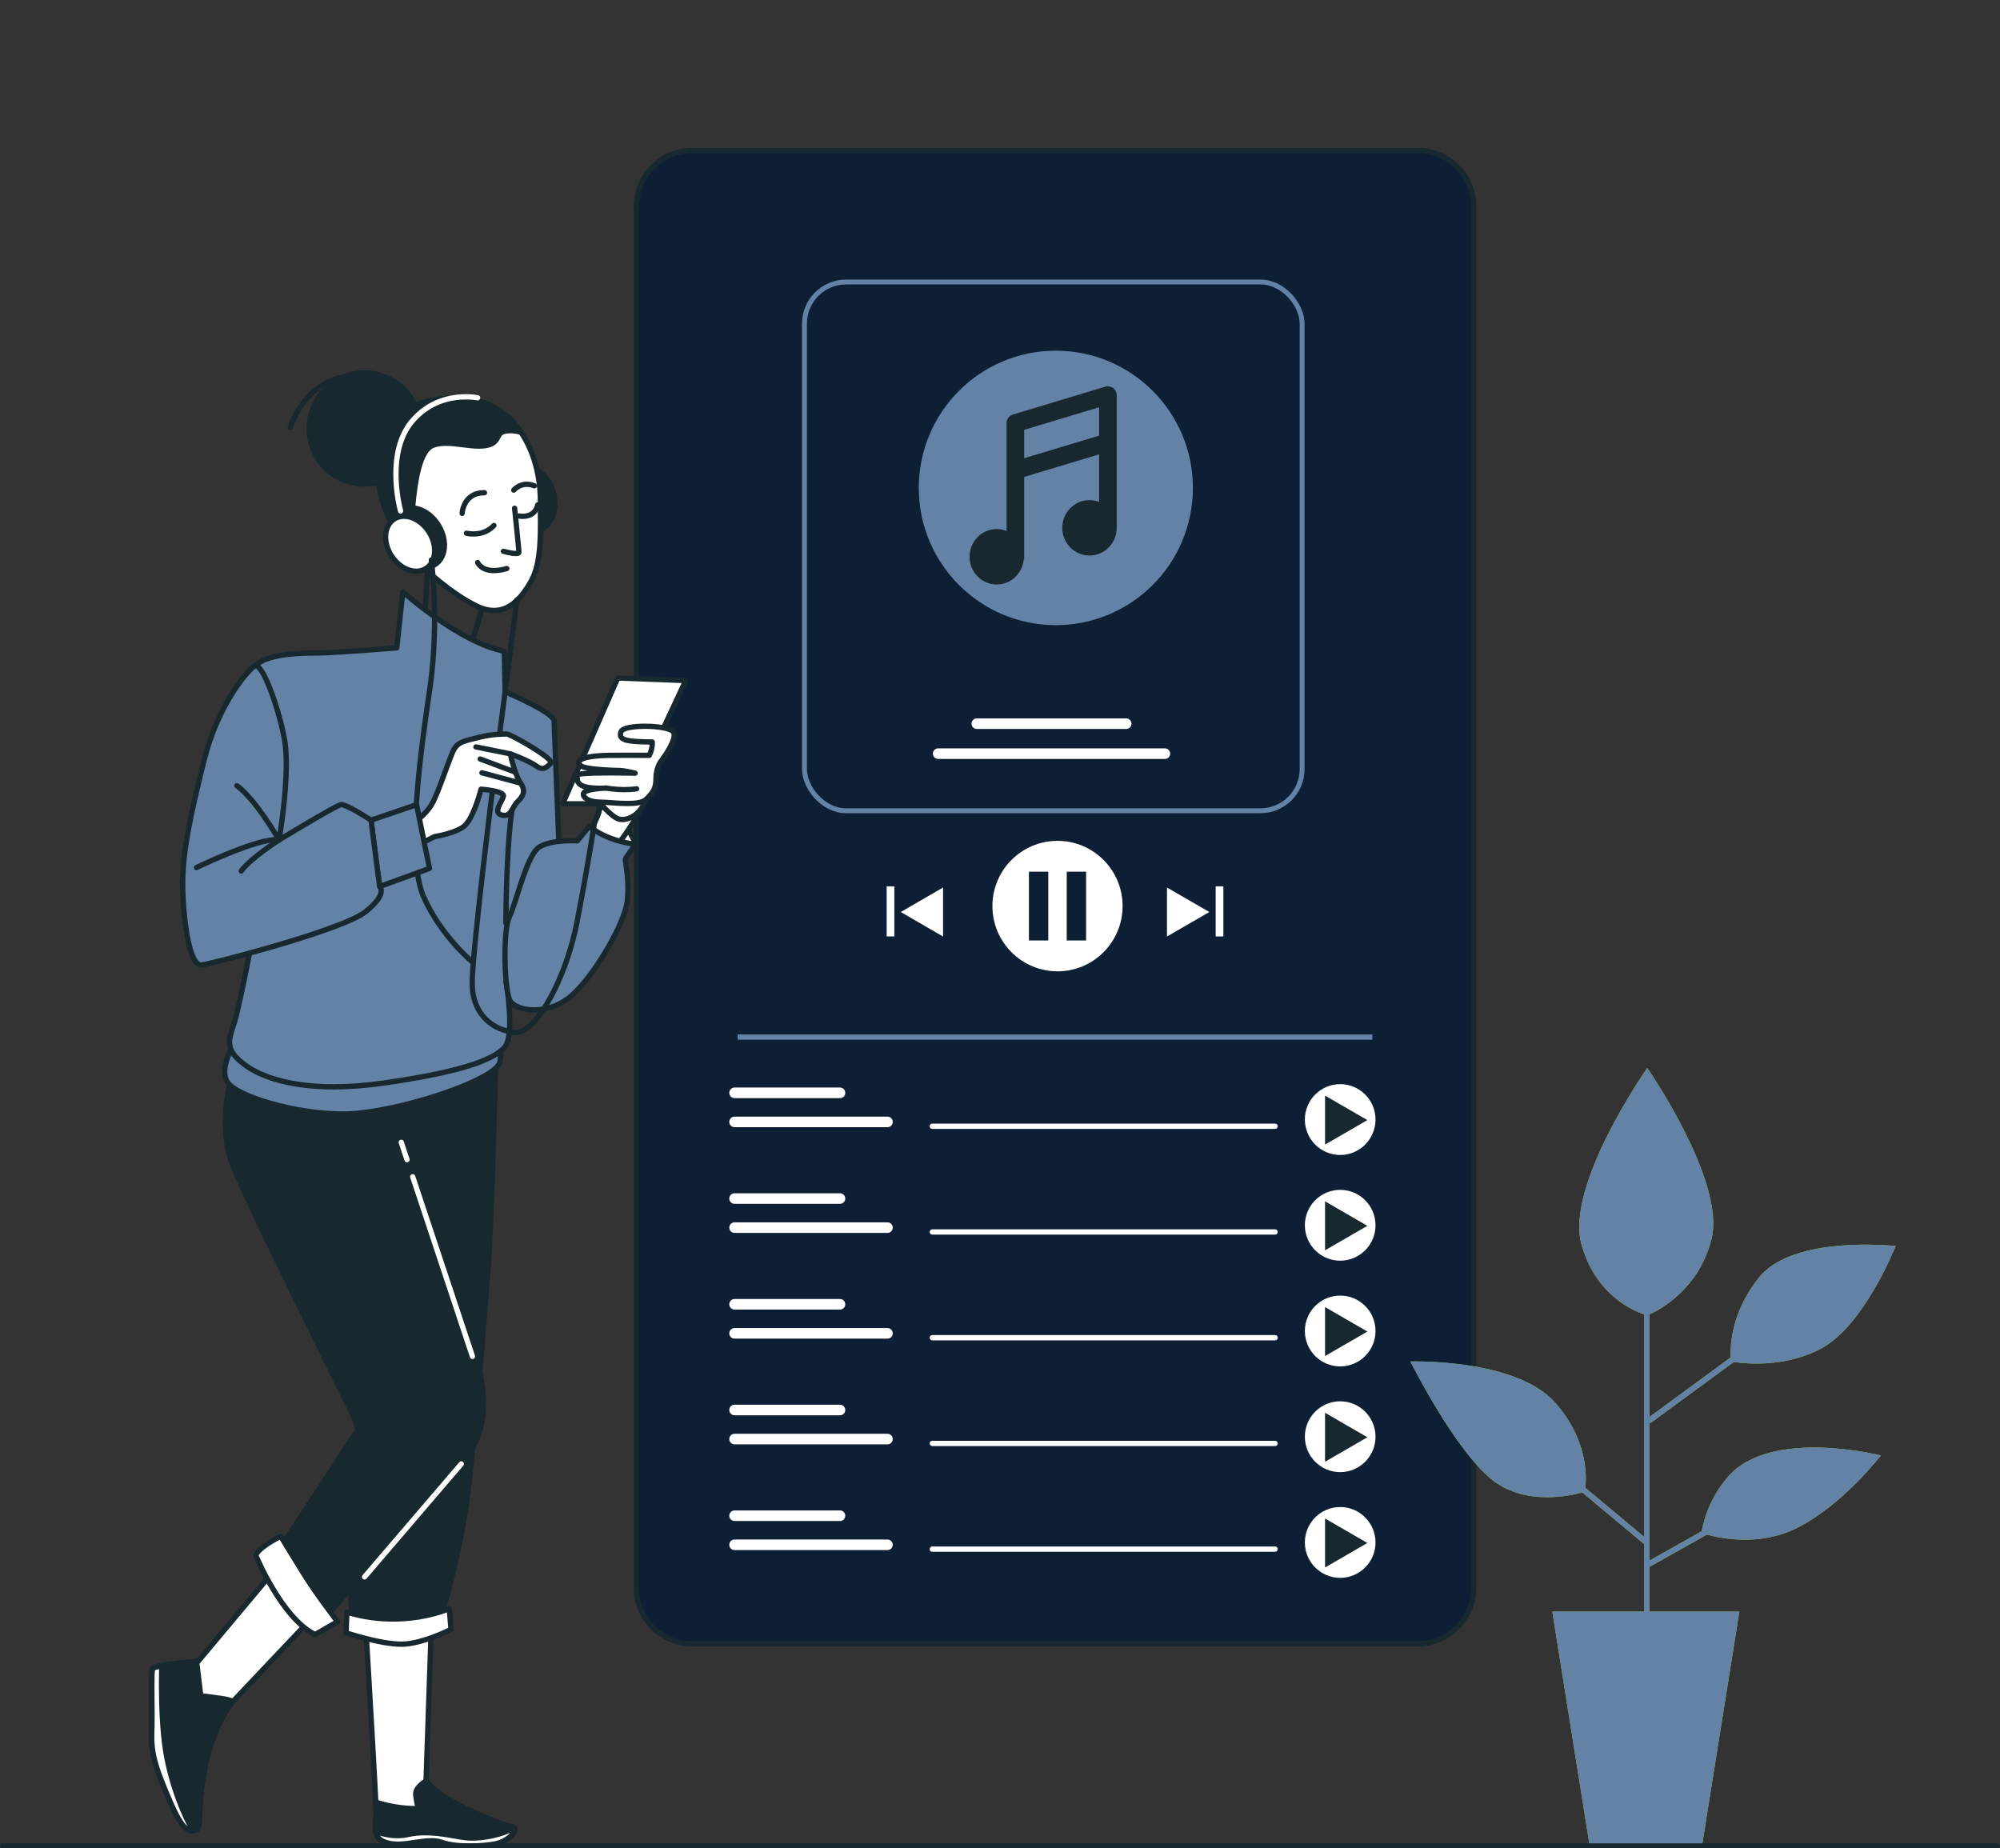 <svg width="408" height="377" viewBox="0 0 408 377" fill="none" xmlns="http://www.w3.org/2000/svg">
<rect x="0" y="0" width="408" height="377" fill="#333333" stroke="none"/>
<g clip-path="url(#clip0_55_911)">
<path d="M289.19 335.342H141.261C134.939 335.342 129.815 330.207 129.815 323.87V42.156C129.815 35.821 134.939 30.684 141.261 30.684H289.19C295.511 30.684 300.635 35.821 300.635 42.156V323.87C300.635 330.207 295.511 335.342 289.19 335.342Z" fill="#0C1F34"/>
<path d="M289.19 335.341V334.802H141.261C138.246 334.802 135.523 333.579 133.548 331.601C131.573 329.621 130.353 326.891 130.353 323.87V42.156C130.353 39.136 131.573 36.405 133.548 34.425C135.523 32.446 138.246 31.223 141.261 31.223H289.19C292.204 31.223 294.927 32.446 296.902 34.425C298.877 36.405 300.097 39.136 300.097 42.156V323.87C300.097 326.891 298.877 329.621 296.902 331.601C294.927 333.579 292.204 334.802 289.19 334.802V335.341V335.881C295.808 335.881 301.173 330.504 301.173 323.87V42.156C301.173 35.522 295.808 30.145 289.19 30.144H141.261C134.642 30.145 129.277 35.522 129.277 42.156V323.87C129.277 330.504 134.642 335.881 141.261 335.881H289.19V335.341Z" fill="#17282F"/>
<path d="M192.385 191.048V181.056L183.751 186.052L192.385 191.048Z" fill="white"/>
<path d="M180.881 191.031H182.449V180.815H180.881V191.031Z" fill="white"/>
<path d="M238.065 191.048L246.699 186.052L238.065 181.056V191.048Z" fill="white"/>
<path d="M248 180.815V191.031H249.568V180.815H248Z" fill="white"/>
<path d="M221.564 191.854H217.616V177.827H221.564V191.854ZM213.848 191.854H209.9V177.827H213.848V191.854ZM215.732 171.532C208.399 171.532 202.454 177.49 202.454 184.84C202.454 192.19 208.399 198.149 215.732 198.149C223.065 198.149 229.01 192.19 229.01 184.84C229.01 177.49 223.065 171.532 215.732 171.532Z" fill="white"/>
<path d="M243.35 99.537C243.35 84.075 230.833 71.542 215.391 71.542C199.949 71.542 187.432 84.075 187.432 99.537C187.432 114.997 199.949 127.531 215.391 127.531C230.833 127.531 243.35 114.997 243.35 99.537Z" fill="#6382A5"/>
<path d="M224.217 88.87L208.93 93.481V87.686L224.217 83.076V88.87ZM227.808 80.628C227.808 80.052 227.543 79.509 227.088 79.164C226.633 78.82 226.047 78.71 225.503 78.876L206.624 84.568C205.861 84.799 205.338 85.512 205.338 86.321V108.318C204.717 108.074 204.049 107.927 203.343 107.927C200.275 107.927 197.787 110.458 197.787 113.581C197.787 116.705 200.275 119.237 203.343 119.237C206.246 119.237 208.602 116.963 208.851 114.074H208.93V97.294L224.217 92.683V102.396C223.607 102.161 222.952 102.017 222.26 102.017C219.192 102.017 216.705 104.549 216.705 107.672C216.705 110.795 219.192 113.328 222.26 113.328C225.329 113.328 227.817 110.795 227.817 107.672L227.808 107.587V80.628Z" fill="#17282F"/>
<path d="M199.268 148.711H229.751C230.345 148.711 230.827 148.228 230.827 147.633C230.827 147.037 230.345 146.554 229.751 146.554H199.268C198.673 146.554 198.192 147.037 198.192 147.633C198.192 148.228 198.673 148.711 199.268 148.711Z" fill="white"/>
<path d="M191.378 154.821H237.64C238.234 154.821 238.716 154.339 238.716 153.743C238.716 153.147 238.234 152.664 237.64 152.664H191.378C190.784 152.664 190.302 153.147 190.302 153.743C190.302 154.339 190.784 154.821 191.378 154.821Z" fill="white"/>
<path d="M280.605 228.39C280.605 224.4 277.378 221.165 273.398 221.165C269.417 221.165 266.19 224.4 266.19 228.39C266.19 232.38 269.417 235.614 273.398 235.614C277.378 235.614 280.605 232.38 280.605 228.39Z" fill="white"/>
<path d="M270.308 233.496L278.94 228.5L270.308 223.504V233.496Z" fill="#17282F"/>
<path d="M149.845 229.947H181.045C181.639 229.947 182.121 229.464 182.121 228.869C182.121 228.273 181.639 227.79 181.045 227.79H149.845C149.25 227.79 148.77 228.273 148.77 228.869C148.77 229.464 149.25 229.947 149.845 229.947Z" fill="white"/>
<path d="M149.845 224.016H171.363C171.957 224.016 172.439 223.533 172.439 222.938C172.439 222.342 171.957 221.859 171.363 221.859H149.845C149.25 221.859 148.77 222.342 148.77 222.938C148.77 223.533 149.25 224.016 149.845 224.016Z" fill="white"/>
<path d="M190.19 230.296H260.121C260.418 230.296 260.659 230.055 260.659 229.757C260.659 229.46 260.418 229.218 260.121 229.218H190.19C189.892 229.218 189.652 229.46 189.652 229.757C189.652 230.055 189.892 230.296 190.19 230.296Z" fill="white"/>
<path d="M280.605 249.957C280.605 245.967 277.378 242.732 273.398 242.732C269.417 242.732 266.19 245.967 266.19 249.957C266.19 253.947 269.417 257.181 273.398 257.181C277.378 257.181 280.605 253.947 280.605 249.957Z" fill="white"/>
<path d="M270.308 255.063L278.94 250.067L270.308 245.071V255.063Z" fill="#17282F"/>
<path d="M149.845 251.514H181.045C181.639 251.514 182.121 251.031 182.121 250.436C182.121 249.841 181.639 249.357 181.045 249.357H149.845C149.25 249.357 148.77 249.841 148.77 250.436C148.77 251.031 149.25 251.514 149.845 251.514Z" fill="white"/>
<path d="M149.845 245.583H171.363C171.957 245.583 172.439 245.1 172.439 244.505C172.439 243.91 171.957 243.427 171.363 243.427H149.845C149.25 243.427 148.77 243.91 148.77 244.505C148.77 245.1 149.25 245.583 149.845 245.583Z" fill="white"/>
<path d="M190.19 251.864H260.121C260.418 251.864 260.659 251.622 260.659 251.324C260.659 251.027 260.418 250.785 260.121 250.785H190.19C189.892 250.785 189.652 251.027 189.652 251.324C189.652 251.622 189.892 251.864 190.19 251.864Z" fill="white"/>
<path d="M280.605 271.524C280.605 267.534 277.378 264.299 273.398 264.299C269.417 264.299 266.19 267.534 266.19 271.524C266.19 275.514 269.417 278.748 273.398 278.748C277.378 278.748 280.605 275.514 280.605 271.524Z" fill="white"/>
<path d="M270.308 276.63L278.94 271.634L270.308 266.638V276.63Z" fill="#17282F"/>
<path d="M149.845 273.081H181.045C181.639 273.081 182.121 272.598 182.121 272.003C182.121 271.408 181.639 270.925 181.045 270.925H149.845C149.25 270.925 148.77 271.408 148.77 272.003C148.77 272.598 149.25 273.081 149.845 273.081Z" fill="white"/>
<path d="M149.845 267.15H171.363C171.957 267.15 172.439 266.667 172.439 266.072C172.439 265.477 171.957 264.994 171.363 264.994H149.845C149.25 264.994 148.77 265.477 148.77 266.072C148.77 266.667 149.25 267.15 149.845 267.15Z" fill="white"/>
<path d="M190.19 273.431H260.121C260.418 273.431 260.659 273.189 260.659 272.891C260.659 272.594 260.418 272.352 260.121 272.352H190.19C189.892 272.352 189.652 272.594 189.652 272.891C189.652 273.189 189.892 273.431 190.19 273.431Z" fill="white"/>
<path d="M280.605 293.091C280.605 289.101 277.378 285.866 273.398 285.866C269.417 285.866 266.19 289.101 266.19 293.091C266.19 297.081 269.417 300.315 273.398 300.315C277.378 300.315 280.605 297.081 280.605 293.091Z" fill="white"/>
<path d="M270.308 298.198L278.94 293.202L270.308 288.205V298.198Z" fill="#17282F"/>
<path d="M149.845 294.648H181.045C181.639 294.648 182.121 294.165 182.121 293.57C182.121 292.975 181.639 292.492 181.045 292.492H149.845C149.25 292.492 148.77 292.975 148.77 293.57C148.77 294.165 149.25 294.648 149.845 294.648Z" fill="white"/>
<path d="M149.845 288.718H171.363C171.957 288.718 172.439 288.234 172.439 287.639C172.439 287.044 171.957 286.561 171.363 286.561H149.845C149.25 286.561 148.77 287.044 148.77 287.639C148.77 288.234 149.25 288.718 149.845 288.718Z" fill="white"/>
<path d="M190.19 294.998H260.121C260.418 294.998 260.659 294.756 260.659 294.459C260.659 294.161 260.418 293.919 260.121 293.919H190.19C189.892 293.919 189.652 294.161 189.652 294.459C189.652 294.756 189.892 294.998 190.19 294.998Z" fill="white"/>
<path d="M280.605 314.658C280.605 310.669 277.378 307.433 273.398 307.433C269.417 307.433 266.19 310.669 266.19 314.658C266.19 318.648 269.417 321.883 273.398 321.883C277.378 321.883 280.605 318.648 280.605 314.658Z" fill="white"/>
<path d="M270.308 319.765L278.94 314.769L270.308 309.773V319.765Z" fill="#17282F"/>
<path d="M149.845 316.216H181.045C181.639 316.216 182.121 315.733 182.121 315.137C182.121 314.542 181.639 314.059 181.045 314.059H149.845C149.25 314.059 148.77 314.542 148.77 315.137C148.77 315.733 149.25 316.216 149.845 316.216Z" fill="white"/>
<path d="M149.845 310.285H171.363C171.957 310.285 172.439 309.801 172.439 309.206C172.439 308.611 171.957 308.128 171.363 308.128H149.845C149.25 308.128 148.77 308.611 148.77 309.206C148.77 309.801 149.25 310.285 149.845 310.285Z" fill="white"/>
<path d="M190.19 316.565H260.121C260.418 316.565 260.659 316.324 260.659 316.026C260.659 315.728 260.418 315.487 260.121 315.487H190.19C189.892 315.487 189.652 315.728 189.652 316.026C189.652 316.324 189.892 316.565 190.19 316.565Z" fill="white"/>
<path d="M150.481 212.104H279.968V211.026H150.481V212.104Z" fill="#6382A5"/>
<path d="M352.485 301.282C348.453 305.946 347.39 311.006 347.168 312.359L336.498 318.354V290.013L336.708 290.3L353.701 277.83C355.845 278.168 364.094 279.104 371.612 275.046C380.337 270.337 386.714 254.192 386.714 254.192C386.714 254.192 365.908 251.838 358.86 260.583C353.141 267.681 352.947 274.556 353.078 276.895L336.498 289.06V268.128C338.494 267.244 346.493 263.12 349.129 252.846C352.149 241.073 336.041 217.866 336.041 217.866C336.041 217.866 319.263 241.746 322.618 253.856C325.462 264.116 333.104 267.363 335.376 268.118V313.508L323.409 303.512C323.686 301.124 323.896 293.641 317.249 286.146C309.195 277.064 287.717 277.737 287.717 277.737C287.717 277.737 296.778 295.9 304.496 301.954C311.242 307.246 320.548 305.087 322.788 304.459L335.376 314.972V328.772H316.669L324.301 376.586H347.199L354.831 328.772H336.498V319.646L348.22 313.058C351.072 313.853 359.036 315.489 366.578 311.708C375.976 307 383.693 296.91 383.693 296.91C383.693 296.91 361.21 291.191 352.485 301.282Z" fill="#93D222"/>
<path d="M347.199 376.586H324.301L316.669 328.772H335.376V314.972L322.788 304.459C321.702 304.763 318.953 305.428 315.639 305.428C312.122 305.428 307.969 304.679 304.496 301.954C303.407 301.099 302.288 300.001 301.173 298.748C300.814 298.344 300.456 297.924 300.097 297.49C293.709 289.747 287.717 277.737 287.717 277.737C287.717 277.737 288.076 277.726 288.716 277.726C293.039 277.726 310.235 278.236 317.249 286.146C322.617 292.199 323.513 298.245 323.513 301.604C323.513 302.405 323.463 303.053 323.409 303.512L335.376 313.508V268.118C333.104 267.363 325.462 264.116 322.618 253.856C322.314 252.756 322.175 251.559 322.174 250.292C322.172 237.605 336.041 217.866 336.041 217.866C336.041 217.866 349.499 237.256 349.505 249.58C349.506 250.739 349.388 251.834 349.129 252.846C346.493 263.12 338.494 267.244 336.498 268.128V289.06L353.078 276.895C353.064 276.642 353.053 276.335 353.055 275.981C353.055 273.063 353.76 266.912 358.86 260.583C363.442 254.898 373.835 253.904 380.549 253.904C384.164 253.904 386.714 254.192 386.714 254.192C386.714 254.192 380.337 270.337 371.612 275.046C366.913 277.582 361.928 278.168 358.327 278.168C356.167 278.168 354.505 277.957 353.701 277.83L336.708 290.3L336.498 290.013V318.354L347.168 312.359C347.39 311.006 348.453 305.946 352.485 301.282C356.575 296.552 363.687 295.295 370.091 295.295C377.348 295.295 383.693 296.91 383.693 296.91C383.693 296.91 375.976 307 366.578 311.708C362.922 313.54 359.169 314.101 355.944 314.101C352.517 314.101 349.689 313.468 348.22 313.058L336.498 319.646V328.772H354.831L347.199 376.586Z" fill="#6382A5"/>
<path d="M113.041 101.018C113.723 104.546 112.119 107.824 109.456 108.342C106.793 108.859 104.081 106.42 103.399 102.894C102.716 99.368 104.321 96.088 106.984 95.571C109.647 95.053 112.358 97.492 113.041 101.018Z" fill="#17282F"/>
<path d="M113.041 101.018L112.513 101.121C112.613 101.636 112.66 102.145 112.66 102.638C112.661 103.975 112.309 105.193 111.719 106.106C111.125 107.021 110.314 107.624 109.353 107.812C109.147 107.852 108.941 107.871 108.735 107.871C107.703 107.872 106.655 107.376 105.779 106.478C104.904 105.583 104.217 104.297 103.927 102.791C103.827 102.276 103.779 101.767 103.779 101.274C103.779 99.937 104.131 98.719 104.721 97.806C105.314 96.891 106.125 96.288 107.086 96.1C107.292 96.06 107.498 96.041 107.703 96.041C108.736 96.04 109.784 96.537 110.66 97.434C111.535 98.329 112.222 99.615 112.513 101.121L113.041 101.018L113.569 100.915C113.239 99.213 112.464 97.741 111.429 96.679C110.396 95.62 109.086 94.963 107.703 94.962C107.43 94.962 107.155 94.988 106.881 95.041C105.593 95.29 104.534 96.108 103.818 97.22C103.1 98.335 102.704 99.75 102.704 101.274C102.704 101.836 102.758 102.414 102.87 102.996C103.201 104.699 103.975 106.171 105.01 107.232C106.043 108.292 107.353 108.949 108.735 108.95C109.008 108.95 109.284 108.924 109.558 108.871C110.846 108.621 111.906 107.804 112.621 106.692C113.34 105.578 113.735 104.162 113.736 102.638C113.736 102.076 113.682 101.498 113.569 100.915L113.041 101.018Z" fill="#17282F"/>
<path d="M87.437 113.346L86.901 113.309C86.9 113.311 86.374 121.044 86.198 124.393C86.111 126.048 85.981 127.173 85.874 127.878C85.821 128.231 85.774 128.479 85.74 128.635L85.703 128.802L85.693 128.838L85.692 128.843C85.625 129.079 85.724 129.33 85.934 129.455L95.054 134.905C95.198 134.991 95.371 135.005 95.526 134.944C95.682 134.882 95.799 134.754 95.846 134.593L99.529 121.935C99.593 121.717 99.513 121.483 99.33 121.348L87.753 112.91C87.595 112.794 87.387 112.775 87.21 112.857C87.032 112.94 86.914 113.113 86.901 113.309L87.437 113.346L87.121 113.782L98.391 121.997L95.008 133.623L86.484 128.529L86.209 128.992L86.726 129.14C86.74 129.089 87.095 127.82 87.273 124.45C87.36 122.785 87.535 120.017 87.689 117.666C87.842 115.315 87.974 113.387 87.974 113.383L87.437 113.346L87.121 113.782L87.437 113.346Z" fill="#17282F"/>
<path d="M98.94 82.234C95.324 80.9 91.233 80.967 87.262 81.877C81.123 83.284 77.79 89.085 77.264 96.293C76.738 103.501 82.701 111.939 84.456 113.874C86.209 115.807 92.172 121.257 97.435 123.718C102.697 126.179 106.029 122.663 108.309 118.62C110.589 114.577 110.238 108.423 110.238 102.271C110.238 96.53 108.563 90.388 104.632 86.075C102.971 84.252 101.035 83.009 98.94 82.234Z" fill="white"/>
<path d="M98.94 82.234L99.126 81.729C97.13 80.992 95.006 80.672 92.847 80.672C90.953 80.672 89.032 80.919 87.142 81.351C83.933 82.083 81.436 83.987 79.709 86.612C77.979 89.238 76.996 92.578 76.728 96.253C76.705 96.57 76.693 96.888 76.693 97.207C76.698 100.846 78.12 104.61 79.737 107.717C81.359 110.825 83.173 113.258 84.058 114.236C85.869 116.225 91.82 121.678 97.207 124.206C98.476 124.8 99.664 125.073 100.77 125.073C102.624 125.075 104.207 124.3 105.512 123.149C106.821 121.998 107.881 120.472 108.777 118.886C110.611 115.613 110.789 111.215 110.796 106.583C110.796 105.159 110.776 103.713 110.776 102.271C110.774 96.429 109.08 90.162 105.029 85.711C103.31 83.824 101.295 82.529 99.126 81.729L98.94 82.234L98.754 82.741C100.774 83.487 102.631 84.68 104.235 86.438C108.047 90.614 109.702 96.632 109.7 102.271C109.7 103.722 109.72 105.169 109.72 106.583C109.726 111.185 109.495 115.441 107.84 118.355C106.981 119.881 105.973 121.312 104.803 122.339C103.628 123.367 102.32 123.993 100.77 123.995C99.842 123.995 98.814 123.767 97.662 123.229C92.525 120.836 86.549 115.39 84.854 113.511C84.058 112.635 82.259 110.231 80.69 107.218C79.115 104.202 77.766 100.56 77.769 97.207C77.769 96.913 77.78 96.621 77.801 96.332C78.058 92.8 79.005 89.635 80.607 87.207C82.213 84.778 84.451 83.078 87.381 82.403C89.204 81.985 91.047 81.75 92.847 81.75C94.9 81.75 96.897 82.055 98.754 82.741L98.94 82.234Z" fill="#17282F"/>
<path d="M104.442 103.734C104.442 103.738 104.66 105.799 104.88 107.951C104.989 109.026 105.099 110.124 105.181 110.995C105.222 111.431 105.256 111.81 105.28 112.1C105.303 112.385 105.316 112.599 105.316 112.643H105.659L105.399 112.419L105.316 112.643H105.659L105.399 112.419L105.592 112.585L105.477 112.355L105.399 112.419L105.592 112.585L105.477 112.355L105.477 112.354C105.45 112.363 105.353 112.377 105.228 112.376C104.849 112.378 104.229 112.273 103.73 112.164C103.479 112.109 103.255 112.055 103.095 112.015C102.934 111.974 102.841 111.948 102.84 111.948C102.554 111.868 102.257 112.036 102.178 112.323C102.099 112.61 102.266 112.906 102.552 112.986C102.559 112.988 102.97 113.103 103.503 113.218C104.041 113.333 104.686 113.453 105.228 113.454C105.448 113.452 105.651 113.44 105.874 113.357C105.984 113.314 106.107 113.247 106.216 113.121C106.325 112.998 106.395 112.808 106.392 112.643C106.391 112.511 106.376 112.313 106.352 112.011C106.183 109.942 105.511 103.623 105.511 103.619C105.48 103.324 105.215 103.109 104.919 103.141C104.624 103.172 104.41 103.438 104.442 103.734Z" fill="#17282F"/>
<path d="M95.017 109.296C95.049 109.305 95.668 109.466 96.574 109.466C97.832 109.468 99.694 109.143 101.161 107.56C101.363 107.342 101.351 107 101.133 106.798C100.915 106.596 100.575 106.608 100.373 106.826C99.18 108.114 97.667 108.386 96.574 108.388C96.186 108.388 95.857 108.353 95.63 108.318C95.516 108.301 95.427 108.283 95.37 108.271L95.306 108.256L95.291 108.253C95.004 108.178 94.71 108.349 94.634 108.637C94.558 108.926 94.73 109.22 95.017 109.296Z" fill="#17282F"/>
<path d="M105.737 105.786C105.764 105.791 106.121 105.87 106.639 105.87C107.188 105.869 107.927 105.784 108.632 105.383C109.338 104.986 109.974 104.241 110.236 103.098C110.304 102.808 110.124 102.517 109.835 102.45C109.547 102.381 109.256 102.561 109.188 102.851C108.973 103.739 108.564 104.173 108.098 104.447C107.632 104.716 107.073 104.793 106.639 104.792C106.436 104.792 106.262 104.777 106.142 104.76L106.006 104.74L105.975 104.734L105.97 104.732C105.68 104.669 105.393 104.851 105.328 105.142C105.264 105.433 105.447 105.721 105.737 105.786Z" fill="#17282F"/>
<path d="M94.815 104.754L94.817 104.725C94.829 104.542 94.938 103.574 95.486 102.712C95.759 102.28 96.134 101.872 96.664 101.566C97.195 101.262 97.89 101.052 98.838 101.052C99.135 101.052 99.376 100.81 99.376 100.513C99.376 100.214 99.135 99.973 98.838 99.973C97.657 99.971 96.713 100.261 95.991 100.714C94.904 101.394 94.344 102.403 94.058 103.216C93.77 104.033 93.742 104.674 93.74 104.708C93.728 105.006 93.958 105.257 94.255 105.27C94.552 105.282 94.803 105.051 94.815 104.754Z" fill="#17282F"/>
<path d="M105.217 100.326L105.054 100.193L105.215 100.328L105.217 100.326L105.054 100.193L105.215 100.328C105.22 100.323 105.441 100.063 105.831 99.816C106.224 99.567 106.773 99.331 107.469 99.331C107.863 99.331 108.306 99.405 108.81 99.607C109.086 99.717 109.399 99.583 109.51 99.306C109.62 99.03 109.486 98.716 109.21 98.605C108.587 98.355 108 98.251 107.469 98.252C106.494 98.252 105.722 98.596 105.205 98.937C104.686 99.278 104.409 99.614 104.384 99.644C104.196 99.874 104.23 100.214 104.46 100.403C104.69 100.591 105.029 100.557 105.217 100.326Z" fill="#17282F"/>
<path d="M96.935 114.952C96.958 115.01 97.165 115.503 97.758 115.991C98.349 116.48 99.328 116.938 100.783 116.935C101.56 116.935 102.472 116.809 103.545 116.502C103.831 116.42 103.996 116.121 103.915 115.835C103.833 115.548 103.535 115.383 103.25 115.465C102.256 115.75 101.443 115.857 100.783 115.857C99.545 115.853 98.85 115.49 98.44 115.157C98.235 114.99 98.104 114.825 98.025 114.708L97.946 114.576L97.933 114.548L97.932 114.545L97.644 114.668L97.934 114.552L97.932 114.545L97.644 114.668L97.934 114.552C97.824 114.276 97.511 114.141 97.235 114.251C96.959 114.362 96.825 114.676 96.935 114.952Z" fill="#17282F"/>
<path d="M85.683 87.416C85.683 93.678 80.618 98.755 74.37 98.755C68.122 98.755 63.057 93.678 63.057 87.416C63.057 81.153 68.122 76.076 74.37 76.076C80.618 76.076 85.683 81.153 85.683 87.416Z" fill="#17282F"/>
<path d="M85.683 87.416H85.145C85.145 90.4 83.94 93.096 81.989 95.052C80.038 97.008 77.348 98.216 74.371 98.216C71.393 98.216 68.703 97.008 66.752 95.052C64.801 93.096 63.596 90.4 63.595 87.416C63.596 84.431 64.801 81.734 66.752 79.778C68.703 77.823 71.393 76.615 74.371 76.615C77.348 76.615 80.038 77.823 81.989 79.778C83.94 81.735 85.145 84.431 85.145 87.416H85.683H86.221C86.221 80.855 80.916 75.537 74.371 75.537C67.825 75.537 62.52 80.855 62.52 87.416C62.52 93.976 67.825 99.293 74.371 99.294C80.916 99.293 86.221 93.976 86.221 87.416H85.683Z" fill="#17282F"/>
<path d="M104.632 86.075C102.971 84.252 101.035 83.008 98.94 82.234C95.324 80.9 91.233 80.967 87.262 81.877C81.123 83.284 77.79 89.085 77.264 96.293C76.869 101.704 80.13 107.807 82.523 111.332C83.103 110.455 83.693 108.902 83.929 106.137C84.456 99.985 85.157 92.073 88.314 90.843C91.472 89.613 96.207 91.547 99.364 90.843C102.521 90.14 100.592 87.855 104.099 87.855C104.824 87.855 105.546 87.971 106.243 88.156C105.751 87.429 105.225 86.726 104.632 86.075Z" fill="#17282F"/>
<path d="M104.632 86.075L105.029 85.711C103.31 83.824 101.295 82.529 99.126 81.729C97.131 80.992 95.006 80.672 92.848 80.672C90.954 80.672 89.032 80.919 87.142 81.351C83.933 82.084 81.436 83.987 79.709 86.613C77.979 89.239 76.996 92.578 76.728 96.253C76.705 96.57 76.693 96.888 76.693 97.208C76.706 102.587 79.794 108.255 82.079 111.636C82.18 111.785 82.347 111.872 82.527 111.871C82.707 111.87 82.873 111.781 82.972 111.63C83.619 110.647 84.223 109.006 84.465 106.184C84.728 103.109 85.035 99.609 85.66 96.76C85.972 95.337 86.364 94.078 86.849 93.133C87.335 92.182 87.901 91.579 88.509 91.346C89.219 91.068 90.054 90.962 90.965 90.962C93.07 90.957 95.526 91.537 97.715 91.542C98.324 91.542 98.917 91.496 99.48 91.37C100.338 91.181 100.922 90.858 101.319 90.465C101.617 90.171 101.8 89.856 101.942 89.591C102.156 89.181 102.289 88.913 102.522 88.739C102.751 88.563 103.171 88.395 104.099 88.394C104.766 88.394 105.443 88.502 106.105 88.678C106.322 88.735 106.552 88.651 106.682 88.468C106.811 88.284 106.814 88.038 106.688 87.853C106.186 87.113 105.646 86.388 105.029 85.711L104.632 86.075L104.235 86.438C104.805 87.063 105.315 87.746 105.798 88.459L106.243 88.156L106.381 87.635C105.649 87.441 104.881 87.316 104.099 87.316C103.169 87.316 102.523 87.465 102.04 87.765C101.679 87.988 101.442 88.288 101.277 88.562C101.029 88.982 100.894 89.333 100.65 89.604C100.409 89.874 100.058 90.131 99.247 90.317C98.786 90.42 98.269 90.463 97.715 90.463C95.711 90.468 93.247 89.889 90.965 89.883C89.974 89.884 89.007 89.996 88.119 90.341C87.148 90.723 86.443 91.57 85.892 92.641C85.068 94.255 84.557 96.452 84.184 98.836C83.813 101.218 83.591 103.783 83.393 106.091C83.162 108.8 82.585 110.263 82.074 111.034L82.523 111.332L82.968 111.029C80.735 107.753 77.757 102.17 77.769 97.208C77.769 96.913 77.78 96.621 77.801 96.332C78.058 92.8 79.005 89.635 80.607 87.207C82.213 84.778 84.451 83.078 87.381 82.403C89.204 81.985 91.047 81.75 92.848 81.75C94.9 81.75 96.897 82.055 98.754 82.741C100.774 83.487 102.631 84.68 104.235 86.438L104.632 86.075Z" fill="#17282F"/>
<path d="M71.126 76.24C71.069 76.241 68.968 76.246 66.362 77.598C63.756 78.945 60.663 81.66 58.695 86.963C58.591 87.242 58.732 87.553 59.011 87.658C59.289 87.761 59.599 87.619 59.703 87.341C61.593 82.271 64.464 79.801 66.857 78.555C68.053 77.934 69.133 77.625 69.909 77.47C70.297 77.394 70.608 77.355 70.819 77.337C70.924 77.328 71.005 77.323 71.057 77.32L71.113 77.318H71.126C71.423 77.318 71.663 77.078 71.663 76.779C71.663 76.481 71.423 76.24 71.126 76.24Z" fill="#17282F"/>
<path d="M89.366 107.017C91.314 110.033 91.046 113.675 88.769 115.152C86.492 116.629 83.068 115.381 81.121 112.365C79.173 109.349 79.441 105.707 81.718 104.23C83.995 102.753 87.419 104.001 89.366 107.017Z" fill="#17282F"/>
<path d="M89.367 107.017L88.915 107.311C89.736 108.581 90.131 109.964 90.131 111.205C90.127 112.734 89.546 114.007 88.477 114.7C87.92 115.061 87.285 115.233 86.601 115.234C84.89 115.242 82.876 114.1 81.572 112.073C80.751 110.802 80.356 109.418 80.356 108.178C80.36 106.649 80.941 105.375 82.01 104.683C82.567 104.322 83.202 104.149 83.886 104.149C85.596 104.141 87.611 105.282 88.915 107.311L89.367 107.017L89.818 106.724C88.34 104.441 86.061 103.078 83.886 103.071C83.019 103.069 82.168 103.296 81.425 103.777C79.985 104.713 79.277 106.382 79.28 108.178C79.281 109.645 79.741 111.221 80.669 112.658C82.148 114.941 84.426 116.305 86.601 116.313C87.468 116.313 88.319 116.087 89.061 115.605C90.502 114.669 91.209 113 91.207 111.205C91.206 109.738 90.745 108.161 89.818 106.724L89.367 107.017Z" fill="#17282F"/>
<path d="M87.468 108.455C89.263 111.237 89.017 114.596 86.917 115.958C84.816 117.321 81.657 116.17 79.862 113.388C78.066 110.606 78.313 107.247 80.413 105.885C82.513 104.523 85.671 105.674 87.468 108.455Z" fill="white"/>
<path d="M87.468 108.455L87.016 108.748C87.769 109.914 88.131 111.183 88.13 112.318C88.127 113.718 87.596 114.876 86.624 115.506C86.118 115.834 85.541 115.991 84.916 115.992C83.357 115.999 81.509 114.955 80.313 113.095C79.56 111.93 79.198 110.661 79.199 109.526C79.202 108.126 79.734 106.967 80.705 106.338C81.212 106.01 81.789 105.853 82.413 105.852C83.973 105.844 85.82 106.888 87.016 108.748L87.468 108.455L87.919 108.163C86.548 106.047 84.437 104.781 82.413 104.773C81.606 104.772 80.813 104.983 80.121 105.432C78.777 106.304 78.12 107.861 78.123 109.526C78.124 110.888 78.551 112.349 79.41 113.682C80.781 115.797 82.893 117.063 84.916 117.071C85.723 117.071 86.517 116.861 87.209 116.411C88.552 115.538 89.209 113.983 89.206 112.318C89.205 110.955 88.779 109.494 87.919 108.163L87.468 108.455Z" fill="#17282F"/>
<path d="M82.235 104.084L82.198 103.942C82.022 103.268 81.305 100.267 81.306 96.706C81.303 93.27 81.977 89.341 84.346 86.437C86.071 84.319 88.056 83.09 89.958 82.38C91.859 81.671 93.677 81.488 95.035 81.488C95.74 81.488 96.32 81.538 96.72 81.587C96.92 81.61 97.075 81.634 97.178 81.652L97.293 81.673L97.326 81.679C97.617 81.742 97.903 81.557 97.965 81.265C98.027 80.974 97.842 80.688 97.552 80.625C97.524 80.619 96.544 80.41 95.035 80.41C93.583 80.411 91.638 80.604 89.582 81.37C87.528 82.134 85.365 83.479 83.512 85.755C80.908 88.964 80.232 93.141 80.23 96.706C80.231 100.939 81.193 104.347 81.2 104.377C81.281 104.663 81.578 104.831 81.864 104.75C82.15 104.669 82.316 104.37 82.235 104.084Z" fill="white"/>
<path d="M74.634 332.217C74.634 332.217 76.738 367.026 76.738 369.839C76.738 372.652 75.686 375.113 79.194 375.993C82.701 376.87 87.087 374.761 90.068 375.816C93.05 376.87 97.961 376.694 100.942 376.168C103.924 375.639 106.204 372.827 104.45 372.652C102.697 372.476 94.453 368.959 91.12 366.85C87.787 364.741 86.911 363.334 86.911 363.334L87.963 332.393L74.634 332.217Z" fill="white"/>
<path d="M74.634 332.218L74.097 332.25C74.097 332.255 74.228 334.425 74.425 337.732C74.721 342.693 75.165 350.2 75.535 356.73C75.72 359.994 75.886 363.016 76.007 365.35C76.127 367.68 76.201 369.345 76.2 369.839C76.201 370.844 76.054 371.841 76.052 372.79C76.052 373.577 76.157 374.365 76.627 375.048C77.098 375.733 77.893 376.224 79.063 376.515C79.751 376.687 80.457 376.75 81.166 376.75C83.557 376.744 86.027 376.045 88.032 376.052C88.718 376.052 89.343 376.13 89.889 376.325C91.564 376.914 93.719 377.124 95.84 377.126C97.733 377.126 99.592 376.953 101.036 376.699C102.272 376.479 103.37 375.913 104.183 375.273C104.59 374.953 104.925 374.613 105.173 374.27C105.416 373.924 105.593 373.581 105.6 373.17C105.606 372.912 105.495 372.61 105.273 372.42C105.054 372.227 104.786 372.144 104.504 372.115C104.18 372.088 103.327 371.843 102.279 371.46C99.108 370.316 93.836 367.935 91.408 366.394C89.769 365.356 88.746 364.5 88.14 363.912C87.836 363.619 87.637 363.394 87.517 363.246L87.392 363.084L87.368 363.05L87.367 363.048L86.911 363.334L87.448 363.352L88.501 332.412C88.506 332.267 88.452 332.125 88.352 332.021C88.253 331.917 88.114 331.856 87.97 331.854L74.641 331.678C74.491 331.676 74.348 331.736 74.244 331.846C74.141 331.953 74.088 332.1 74.097 332.25L74.634 332.218L74.627 332.757L87.407 332.925L86.373 363.315C86.37 363.423 86.398 363.528 86.455 363.619C86.504 363.699 87.446 365.162 90.833 367.306C92.549 368.391 95.45 369.797 98.165 370.971C99.521 371.557 100.828 372.082 101.914 372.475C103.008 372.867 103.844 373.128 104.397 373.188L104.537 373.217L104.56 373.228L104.617 373.149L104.532 373.19L104.56 373.228L104.617 373.149L104.532 373.19L104.614 373.15L104.524 373.169L104.532 373.19L104.614 373.15L104.524 373.169L104.524 373.17C104.531 373.201 104.476 373.403 104.3 373.64C103.785 374.374 102.386 375.375 100.849 375.637C99.479 375.879 97.666 376.047 95.84 376.047C93.795 376.049 91.722 375.832 90.247 375.308C89.546 375.059 88.798 374.974 88.032 374.973C85.804 374.981 83.351 375.679 81.166 375.672C80.521 375.672 79.903 375.614 79.324 375.468C78.301 375.209 77.795 374.843 77.512 374.435C77.228 374.027 77.128 373.488 77.128 372.79C77.126 371.957 77.274 370.942 77.276 369.839C77.275 369.096 77.144 366.411 76.947 362.745C76.354 351.765 75.17 332.185 75.17 332.185L74.634 332.218L74.627 332.757L74.634 332.218Z" fill="#17282F"/>
<path d="M104.451 372.652C102.697 372.476 94.453 368.959 91.12 366.85C87.788 364.741 86.911 363.334 86.911 363.334C86.911 363.334 84.631 364.565 84.806 366.147C84.982 367.729 85.332 368.959 85.332 368.959C85.332 368.959 80.872 369.115 76.657 367.608C76.708 368.718 76.738 369.507 76.738 369.839C76.738 372.652 75.686 375.113 79.194 375.993C82.702 376.87 87.087 374.761 90.069 375.816C93.05 376.87 97.961 376.694 100.943 376.168C103.924 375.639 106.204 372.827 104.451 372.652Z" fill="#17282F"/>
<path d="M104.45 372.652L104.504 372.115C104.18 372.088 103.327 371.843 102.279 371.46C99.108 370.316 93.836 367.935 91.408 366.394C89.769 365.356 88.746 364.5 88.14 363.912C87.836 363.619 87.637 363.394 87.517 363.246L87.392 363.084L87.368 363.05L87.367 363.048C87.217 362.806 86.906 362.724 86.656 362.859C86.634 362.872 86.077 363.172 85.496 363.69C85.206 363.949 84.907 364.265 84.671 364.643C84.436 365.019 84.259 365.468 84.259 365.972L84.271 366.206C84.452 367.836 84.81 369.089 84.815 369.108L85.332 368.959L85.314 368.42C85.314 368.42 85.195 368.424 84.963 368.424C83.845 368.427 80.228 368.316 76.837 367.1C76.668 367.04 76.481 367.068 76.336 367.174C76.192 367.282 76.111 367.453 76.12 367.633C76.171 368.738 76.201 369.532 76.2 369.839C76.201 370.844 76.054 371.841 76.052 372.79C76.053 373.577 76.157 374.365 76.627 375.048C77.098 375.733 77.893 376.224 79.063 376.515C79.751 376.687 80.457 376.75 81.166 376.75C83.557 376.744 86.027 376.045 88.032 376.052C88.718 376.052 89.343 376.13 89.889 376.325C91.564 376.914 93.718 377.124 95.84 377.126C97.733 377.126 99.592 376.953 101.036 376.699C102.272 376.479 103.37 375.913 104.183 375.273C104.59 374.953 104.925 374.613 105.173 374.27C105.416 373.924 105.593 373.581 105.6 373.17C105.606 372.912 105.495 372.61 105.273 372.42C105.054 372.227 104.786 372.144 104.504 372.115L104.45 372.652L104.397 373.188L104.537 373.217L104.561 373.228L104.617 373.149L104.532 373.19L104.561 373.228L104.617 373.149L104.532 373.19L104.614 373.15L104.524 373.169L104.532 373.19L104.614 373.15L104.524 373.169L104.524 373.17C104.531 373.201 104.476 373.403 104.3 373.64C103.785 374.374 102.386 375.375 100.849 375.637C99.479 375.879 97.667 376.047 95.84 376.047C93.795 376.049 91.722 375.832 90.247 375.308C89.546 375.059 88.798 374.974 88.032 374.973C85.804 374.981 83.351 375.679 81.166 375.672C80.521 375.672 79.903 375.614 79.324 375.468C78.301 375.209 77.795 374.843 77.512 374.435C77.228 374.027 77.128 373.488 77.128 372.79C77.126 371.957 77.274 370.942 77.276 369.839C77.276 369.481 77.245 368.697 77.194 367.583L76.657 367.608L76.476 368.116C80.07 369.398 83.776 369.502 84.963 369.503C85.208 369.503 85.345 369.498 85.351 369.498C85.516 369.492 85.67 369.41 85.767 369.276C85.865 369.142 85.895 368.97 85.85 368.812C85.85 368.811 85.83 368.744 85.796 368.609C85.693 368.206 85.468 367.238 85.341 366.086L85.335 365.972C85.334 365.728 85.421 365.474 85.583 365.215C85.822 364.828 86.224 364.46 86.565 364.205C86.735 364.078 86.889 363.975 86.999 363.907L87.127 363.831L87.166 363.808L86.911 363.334L86.455 363.619C86.504 363.699 87.446 365.162 90.833 367.306C92.549 368.391 95.45 369.797 98.165 370.971C99.521 371.557 100.828 372.082 101.914 372.475C103.008 372.867 103.844 373.128 104.397 373.188L104.45 372.652Z" fill="#17282F"/>
<path d="M104.958 372.881C102 374.498 97.936 375.098 95.505 374.937C92.874 374.761 87.963 373.179 83.228 374.233C80.641 374.809 78.269 374.231 76.644 373.589C76.809 374.69 77.412 375.546 79.193 375.993C82.701 376.87 87.086 374.761 90.068 375.816C93.049 376.87 97.96 376.694 100.942 376.168C103.494 375.716 105.524 373.594 104.958 372.881Z" fill="white"/>
<path d="M104.958 372.881L104.701 372.408C102.172 373.796 98.684 374.428 96.317 374.423C96.041 374.423 95.782 374.415 95.541 374.399H95.541C94.611 374.338 93.296 374.075 91.78 373.824C90.262 373.573 88.533 373.334 86.726 373.334C85.543 373.334 84.325 373.437 83.111 373.707C82.405 373.864 81.715 373.931 81.052 373.931C79.422 373.931 77.952 373.526 76.842 373.087C76.663 373.016 76.46 373.047 76.31 373.167C76.159 373.287 76.084 373.478 76.112 373.669C76.203 374.291 76.439 374.91 76.926 375.411C77.412 375.913 78.11 376.276 79.063 376.515C79.751 376.687 80.457 376.75 81.166 376.75C83.557 376.744 86.027 376.045 88.032 376.052C88.718 376.052 89.343 376.13 89.889 376.325C91.564 376.914 93.718 377.124 95.84 377.126C97.733 377.126 99.592 376.953 101.036 376.699C102.271 376.479 103.368 375.914 104.178 375.276C104.584 374.955 104.919 374.616 105.166 374.273C105.408 373.929 105.584 373.586 105.592 373.176C105.594 372.966 105.529 372.731 105.379 372.545C105.217 372.34 104.93 372.282 104.701 372.408L104.958 372.881L104.538 373.217L104.626 373.147L104.518 373.181L104.538 373.217L104.626 373.147L104.518 373.181L104.574 373.163L104.516 373.172L104.518 373.181L104.574 373.163L104.516 373.172V373.176C104.523 373.207 104.468 373.407 104.293 373.644C103.779 374.376 102.386 375.375 100.849 375.637C99.479 375.879 97.667 376.047 95.84 376.047C93.795 376.049 91.722 375.832 90.247 375.308C89.546 375.059 88.798 374.974 88.032 374.973C85.804 374.981 83.351 375.679 81.166 375.672C80.521 375.672 79.903 375.614 79.324 375.468C78.495 375.261 78.001 374.973 77.699 374.661C77.398 374.347 77.25 373.987 77.176 373.509L76.644 373.589L76.447 374.09C77.647 374.565 79.244 375.009 81.052 375.009C81.787 375.009 82.556 374.936 83.345 374.76C84.466 374.51 85.605 374.412 86.726 374.412C88.439 374.412 90.109 374.64 91.605 374.887C93.103 375.134 94.418 375.402 95.469 375.475H95.47C95.737 375.492 96.02 375.502 96.317 375.502C98.862 375.498 102.447 374.861 105.216 373.355L104.958 372.881L104.538 373.217L104.958 372.881Z" fill="#17282F"/>
<path d="M101.118 215.838C101.118 215.838 100.416 248.36 99.539 259.261C98.663 270.16 96.558 298.815 94.629 310.067C92.699 321.317 89.718 330.81 89.718 330.81C89.718 330.81 83.578 331.866 78.668 331.866C73.757 331.866 71.828 331.337 71.828 331.337C71.828 331.337 71.126 322.548 72.002 316.922C72.88 311.296 74.809 293.366 73.932 284.048C73.055 274.73 73.757 245.02 69.371 235.879C64.987 226.737 65.162 223.045 68.495 220.936C71.828 218.826 101.118 215.838 101.118 215.838Z" fill="#17282F"/>
<path d="M101.118 215.838L100.58 215.826C100.58 215.831 100.536 217.858 100.457 221.076C100.219 230.729 99.659 251.075 99.003 259.217C98.127 270.113 96.019 298.784 94.099 309.975C93.137 315.58 91.913 320.752 90.929 324.521C90.437 326.405 90.005 327.939 89.697 329.001C89.389 330.062 89.205 330.646 89.204 330.648L89.718 330.81L89.626 330.279C89.626 330.279 89.249 330.343 88.601 330.442C86.659 330.737 82.296 331.327 78.668 331.327C76.231 331.327 74.542 331.195 73.47 331.067C72.934 331.002 72.552 330.937 72.307 330.891C72.184 330.868 72.097 330.848 72.041 330.835L71.982 330.821L71.969 330.818L71.828 331.338L72.364 331.295C72.363 331.293 72.298 330.472 72.232 329.161C72.166 327.851 72.099 326.059 72.099 324.135C72.099 321.733 72.204 319.121 72.534 317.005C73.259 312.347 74.692 299.412 74.693 289.726C74.693 287.627 74.626 285.681 74.468 283.998C74.033 279.391 73.987 269.617 73.505 259.87C73.263 254.995 72.912 250.121 72.344 245.88C71.773 241.636 70.999 238.036 69.857 235.645C67.575 230.897 66.565 227.65 66.571 225.457C66.572 224.455 66.771 223.68 67.135 223.035C67.501 222.39 68.041 221.861 68.782 221.391C69.081 221.195 69.891 220.907 70.985 220.634C74.846 219.655 82.416 218.583 88.992 217.765C92.282 217.355 95.328 217.008 97.55 216.762C99.774 216.517 101.169 216.375 101.173 216.374L101.118 215.838L100.58 215.826L101.118 215.838L101.063 215.302C101.061 215.302 93.735 216.049 85.987 217.061C82.112 217.567 78.133 218.139 74.903 218.718C73.288 219.008 71.861 219.299 70.722 219.588C69.577 219.883 68.742 220.149 68.208 220.48C67.358 221.017 66.668 221.675 66.2 222.502C65.73 223.329 65.494 224.312 65.495 225.457C65.502 227.969 66.584 231.301 68.887 236.113C69.937 238.294 70.719 241.835 71.278 246.023C72.12 252.312 72.487 260.077 72.722 267.141C72.959 274.208 73.064 280.562 73.396 284.099C73.55 285.733 73.618 287.651 73.618 289.726C73.619 299.308 72.188 312.249 71.471 316.839C71.127 319.05 71.024 321.699 71.024 324.135C71.024 328.031 71.291 331.372 71.291 331.381C71.309 331.608 71.467 331.798 71.686 331.858C71.742 331.873 73.718 332.405 78.668 332.405C83.649 332.403 89.793 331.343 89.808 331.342C90.006 331.307 90.17 331.164 90.231 330.972C90.234 330.958 93.222 321.45 95.159 310.158C97.097 298.847 99.198 270.208 100.076 259.304C100.955 248.363 101.655 215.856 101.656 215.85C101.659 215.695 101.596 215.546 101.483 215.442C101.37 215.337 101.217 215.286 101.063 215.302L101.118 215.838Z" fill="#17282F"/>
<path d="M63.759 329.932L47.448 347.161C47.448 347.161 43.589 351.732 41.835 360.346C40.081 368.959 41.309 373.003 39.905 373.355C38.503 373.705 37.275 373.53 34.644 367.378C32.013 361.224 30.785 358.06 30.96 353.489C31.136 348.918 30.785 341.359 31.136 340.48C31.487 339.601 40.432 338.898 40.432 338.898L56.042 320.263L63.759 329.932Z" fill="white"/>
<path d="M63.759 329.932L63.369 329.561L47.057 346.789L47.037 346.812C46.997 346.86 43.086 351.506 41.308 360.237C40.423 364.583 40.289 367.791 40.201 369.927C40.159 370.99 40.122 371.791 40.024 372.282C39.978 372.527 39.915 372.686 39.868 372.755L39.775 372.832H39.776C39.549 372.889 39.353 372.922 39.177 372.922C38.969 372.92 38.786 372.883 38.553 372.754C38.208 372.563 37.748 372.123 37.182 371.241C36.615 370.361 35.945 369.052 35.138 367.165C33.906 364.283 32.988 362.069 32.383 360.085C31.779 358.099 31.483 356.346 31.482 354.332C31.482 354.064 31.487 353.79 31.498 353.511C31.538 352.464 31.551 351.269 31.551 350.035C31.551 347.835 31.51 345.51 31.51 343.701C31.51 342.875 31.519 342.156 31.543 341.613C31.555 341.343 31.571 341.116 31.59 340.948L31.619 340.747L31.632 340.692L31.635 340.68L31.366 340.573L31.572 340.781L31.635 340.68L31.366 340.573L31.572 340.781L31.534 340.742L31.568 340.785L31.572 340.781L31.534 340.742L31.568 340.785C31.584 340.764 31.796 340.66 32.09 340.577C33.142 340.262 35.269 339.966 37.094 339.763C38.01 339.66 38.855 339.578 39.472 339.522C40.089 339.466 40.473 339.436 40.474 339.436C40.617 339.424 40.751 339.355 40.844 339.245L56.032 321.114L63.339 330.269L63.759 329.932L63.369 329.561L63.759 329.932L64.179 329.595L56.462 319.926C56.361 319.799 56.21 319.726 56.048 319.724C55.887 319.721 55.733 319.791 55.63 319.915L40.02 338.552L40.432 338.898L40.39 338.361C40.385 338.361 38.145 338.536 35.849 338.824C34.7 338.968 33.54 339.14 32.624 339.335C32.165 339.433 31.77 339.535 31.449 339.654C31.288 339.714 31.145 339.777 31.011 339.861C30.882 339.947 30.737 340.046 30.637 340.279C30.569 340.457 30.547 340.615 30.521 340.825C30.452 341.441 30.435 342.447 30.434 343.701C30.434 345.525 30.475 347.847 30.475 350.035C30.475 351.261 30.462 352.444 30.422 353.469C30.412 353.762 30.406 354.049 30.406 354.332C30.405 356.454 30.726 358.339 31.355 360.401C31.983 362.462 32.916 364.703 34.149 367.59C35.246 370.15 36.102 371.703 36.877 372.664C37.266 373.142 37.64 373.476 38.027 373.695C38.413 373.914 38.812 374.003 39.177 374C39.487 374 39.771 373.944 40.036 373.877H40.036C40.342 373.806 40.614 373.594 40.771 373.342C41.047 372.896 41.119 372.375 41.184 371.694C41.356 369.666 41.221 366.062 42.362 360.453C43.227 356.203 44.611 352.956 45.773 350.777C46.355 349.687 46.881 348.864 47.26 348.316C47.449 348.042 47.601 347.837 47.705 347.702L47.822 347.553L47.858 347.509L47.448 347.16L47.838 347.531L64.149 330.303C64.335 330.107 64.347 329.806 64.179 329.595L63.759 329.932Z" fill="#17282F"/>
<path d="M40.958 345.93L40.102 338.925C38.51 339.06 31.447 339.701 31.136 340.48C30.785 341.359 31.136 348.918 30.96 353.488C30.785 358.06 32.013 361.224 34.644 367.378C37.275 373.53 38.502 373.705 39.905 373.355C41.309 373.003 40.081 368.959 41.835 360.346C43.589 351.732 47.448 347.161 47.448 347.161L47.531 347.072C47.019 346.862 46.223 346.621 44.992 346.457C42.361 346.106 40.958 345.93 40.958 345.93Z" fill="#17282F"/>
<path d="M40.958 345.93L41.492 345.864L40.636 338.859C40.601 338.571 40.344 338.363 40.057 338.387C39.255 338.455 37.086 338.649 35.066 338.926C34.054 339.065 33.082 339.223 32.321 339.401C31.94 339.492 31.613 339.585 31.342 339.696C31.206 339.752 31.084 339.81 30.966 339.891C30.852 339.973 30.724 340.072 30.637 340.279H30.636C30.569 340.457 30.547 340.615 30.521 340.826C30.452 341.442 30.435 342.448 30.435 343.702C30.435 345.524 30.475 347.844 30.475 350.03C30.475 351.257 30.462 352.442 30.422 353.467C30.412 353.758 30.406 354.044 30.406 354.327C30.405 356.45 30.726 358.336 31.354 360.398C31.983 362.461 32.915 364.702 34.149 367.59C35.246 370.151 36.102 371.703 36.877 372.664C37.266 373.142 37.64 373.476 38.027 373.695C38.413 373.914 38.812 374.003 39.177 374C39.488 374 39.771 373.944 40.036 373.877H40.036C40.342 373.806 40.614 373.594 40.771 373.342C41.047 372.896 41.119 372.375 41.184 371.694C41.356 369.666 41.221 366.062 42.362 360.453C43.227 356.203 44.611 352.956 45.773 350.777C46.355 349.687 46.881 348.864 47.26 348.316C47.449 348.042 47.601 347.837 47.705 347.702L47.822 347.553L47.858 347.509L47.448 347.16L47.839 347.53L47.923 347.442C48.043 347.312 48.094 347.131 48.056 346.958C48.019 346.785 47.898 346.64 47.735 346.573C47.174 346.343 46.331 346.092 45.063 345.922C42.431 345.57 41.026 345.395 41.024 345.394L40.958 345.93L41.492 345.864L40.958 345.93L40.891 346.465C40.895 346.465 42.291 346.64 44.921 346.992C46.114 347.151 46.864 347.38 47.326 347.571L47.531 347.072L47.139 346.703L47.056 346.791L47.037 346.812C46.997 346.86 43.086 351.506 41.308 360.237C40.423 364.583 40.289 367.791 40.201 369.927C40.159 370.99 40.122 371.791 40.024 372.282C39.978 372.527 39.915 372.686 39.868 372.755L39.775 372.832H39.776C39.549 372.889 39.353 372.922 39.177 372.922C38.969 372.92 38.786 372.883 38.553 372.754C38.208 372.563 37.748 372.123 37.182 371.241C36.615 370.361 35.945 369.052 35.138 367.165C33.906 364.282 32.987 362.069 32.383 360.083C31.779 358.096 31.483 356.342 31.482 354.327C31.482 354.06 31.487 353.787 31.498 353.51C31.538 352.462 31.551 351.264 31.551 350.03C31.551 347.832 31.51 345.509 31.511 343.702C31.51 342.876 31.519 342.156 31.543 341.614C31.555 341.343 31.571 341.116 31.59 340.948L31.619 340.747L31.632 340.692L31.636 340.679L31.635 340.68L31.355 340.568L31.577 340.776L31.635 340.68L31.355 340.568L31.577 340.776L31.495 340.7L31.567 340.785L31.577 340.776L31.495 340.7L31.567 340.785C31.566 340.779 31.724 340.69 31.957 340.618C32.792 340.342 34.541 340.068 36.205 339.866C37.876 339.661 39.487 339.518 40.147 339.462L40.102 338.925L39.568 338.99L40.424 345.994C40.454 346.24 40.646 346.433 40.891 346.465L40.958 345.93Z" fill="#17282F"/>
<path d="M39.388 373.451C37.641 370.667 34.838 363.904 33.767 357.005C32.888 351.341 32.908 343.697 32.99 339.81C31.97 340.013 31.232 340.24 31.136 340.48C30.785 341.359 31.136 348.918 30.96 353.488C30.785 358.06 32.013 361.224 34.644 367.378C36.948 372.767 38.176 373.569 39.388 373.451Z" fill="white"/>
<path d="M39.388 373.451L39.844 373.164C39.002 371.824 37.871 369.457 36.829 366.586C35.786 363.713 34.827 360.327 34.298 356.921C33.645 352.716 33.49 347.352 33.491 343.308C33.491 341.974 33.508 340.781 33.528 339.821C33.532 339.658 33.461 339.502 33.336 339.397C33.211 339.292 33.045 339.249 32.885 339.281C32.362 339.386 31.906 339.495 31.541 339.621C31.358 339.685 31.198 339.751 31.05 339.837C30.907 339.928 30.749 340.025 30.637 340.279H30.636C30.569 340.457 30.547 340.615 30.521 340.826C30.452 341.442 30.435 342.448 30.435 343.702C30.435 345.524 30.475 347.844 30.475 350.03C30.475 351.257 30.462 352.442 30.422 353.467C30.412 353.758 30.406 354.044 30.406 354.327C30.405 356.45 30.726 358.336 31.354 360.398C31.983 362.461 32.915 364.702 34.149 367.59C35.246 370.151 36.101 371.703 36.877 372.663C37.266 373.142 37.64 373.478 38.027 373.695C38.413 373.914 38.812 374.003 39.177 374L39.44 373.987C39.626 373.969 39.788 373.856 39.871 373.688C39.953 373.521 39.943 373.322 39.844 373.164L39.388 373.451L39.336 372.914L39.177 372.922C38.969 372.92 38.786 372.883 38.553 372.754C38.207 372.563 37.748 372.124 37.182 371.242C36.615 370.362 35.945 369.053 35.138 367.165C33.906 364.282 32.987 362.069 32.383 360.083C31.779 358.096 31.483 356.342 31.482 354.327C31.482 354.06 31.487 353.787 31.498 353.51C31.538 352.462 31.551 351.264 31.551 350.03C31.551 347.832 31.51 345.509 31.511 343.702C31.51 342.876 31.519 342.156 31.543 341.614C31.555 341.343 31.571 341.116 31.59 340.948L31.619 340.747L31.632 340.692L31.636 340.679L31.635 340.68L31.375 340.575L31.57 340.783L31.635 340.68L31.375 340.575L31.57 340.783L31.56 340.773L31.569 340.784L31.57 340.783L31.56 340.773L31.569 340.784C31.593 340.76 31.788 340.665 32.058 340.588C32.331 340.505 32.688 340.419 33.095 340.338L32.99 339.81L32.453 339.798C32.432 340.766 32.415 341.965 32.415 343.308C32.416 347.382 32.567 352.775 33.235 357.087C33.778 360.582 34.755 364.026 35.818 366.954C36.883 369.885 38.027 372.292 38.932 373.738L39.388 373.451L39.336 372.914L39.388 373.451Z" fill="#17282F"/>
<path d="M47.447 218.826C47.447 218.826 44.115 229.199 47.447 237.637C50.779 246.075 72.002 288.619 72.002 288.619L73.055 291.608L56.568 316.747C56.568 316.747 57.795 321.317 61.479 325.185C65.162 329.052 66.389 329.932 66.389 329.932C66.389 329.932 88.138 305.143 94.102 298.64C100.065 292.135 98.838 283.345 97.61 278.774C96.382 274.203 79.544 224.803 79.544 224.803C79.544 224.803 58.322 225.331 47.447 218.826Z" fill="#17282F"/>
<path d="M47.448 218.826L46.935 218.661C46.927 218.692 45.43 223.342 45.428 229.01C45.429 231.844 45.803 234.937 46.947 237.835C48.634 242.103 54.766 254.83 60.492 266.529C66.215 278.222 71.52 288.859 71.521 288.86L72.002 288.619L71.495 288.798L72.459 291.534L56.118 316.45C56.033 316.579 56.008 316.738 56.048 316.886C56.064 316.932 57.304 321.576 61.09 325.557C64.787 329.439 66.03 330.337 66.077 330.37C66.301 330.532 66.612 330.495 66.793 330.288C66.795 330.287 67.133 329.901 67.74 329.21C71.982 324.379 89.29 304.683 94.498 299.004C98.113 295.063 99.165 290.304 99.163 286.142C99.162 283.208 98.645 280.555 98.129 278.634C97.811 277.452 96.533 273.523 94.779 268.243C89.524 252.417 80.053 224.63 80.053 224.63C79.977 224.406 79.766 224.259 79.531 224.265C79.53 224.265 79.127 224.275 78.393 224.275C76.127 224.275 70.75 224.178 64.79 223.385C58.83 222.596 52.284 221.097 47.723 218.363C47.583 218.279 47.411 218.264 47.258 218.322C47.105 218.379 46.985 218.506 46.935 218.661L47.448 218.826L47.172 219.29C51.97 222.154 58.615 223.648 64.648 224.454C70.68 225.255 76.096 225.353 78.393 225.353C79.137 225.353 79.554 225.342 79.558 225.342L79.544 224.803L79.035 224.978C79.036 224.98 79.298 225.75 79.761 227.11C81.381 231.868 85.447 243.828 89.242 255.096C91.14 260.731 92.97 266.193 94.392 270.495C95.813 274.793 96.832 277.95 97.09 278.914C97.589 280.77 98.087 283.335 98.087 286.142C98.085 290.133 97.09 294.583 93.706 298.275C87.731 304.79 65.988 329.573 65.986 329.575L66.389 329.932L66.702 329.493L66.696 329.489C66.588 329.408 65.308 328.426 61.868 324.812C60.078 322.935 58.877 320.873 58.128 319.285C57.754 318.491 57.491 317.815 57.324 317.342C57.24 317.104 57.18 316.918 57.142 316.791L57.099 316.649L57.087 316.606L56.568 316.746L57.017 317.043L73.504 291.903C73.597 291.762 73.618 291.587 73.562 291.427L72.509 288.439L72.483 288.378C72.482 288.376 72.152 287.712 71.565 286.534C69.512 282.405 64.332 271.967 59.302 261.641C54.274 251.32 49.387 241.084 47.948 237.438C46.87 234.711 46.504 231.749 46.504 229.01C46.504 226.271 46.869 223.757 47.234 221.934C47.417 221.022 47.599 220.283 47.735 219.774C47.803 219.518 47.86 219.321 47.899 219.188C47.939 219.056 47.959 218.992 47.959 218.992L47.448 218.826L47.172 219.29L47.448 218.826Z" fill="#17282F"/>
<path d="M83.682 240.231L95.869 276.877C95.962 277.16 96.267 277.313 96.549 277.219C96.831 277.124 96.983 276.819 96.889 276.536L84.702 239.89C84.608 239.608 84.304 239.455 84.022 239.549C83.74 239.644 83.588 239.949 83.682 240.231Z" fill="white"/>
<path d="M81.345 233.204L82.52 236.741C82.614 237.023 82.919 237.175 83.201 237.081C83.483 236.988 83.635 236.681 83.541 236.399L82.365 232.863C82.271 232.58 81.967 232.428 81.685 232.522C81.403 232.616 81.251 232.921 81.345 233.204Z" fill="white"/>
<path d="M93.694 298.288L73.96 321.336C73.766 321.561 73.792 321.902 74.018 322.096C74.243 322.289 74.583 322.263 74.776 322.038L94.51 298.991C94.704 298.765 94.678 298.425 94.452 298.231C94.227 298.037 93.887 298.063 93.694 298.288Z" fill="white"/>
<path d="M47.623 213.201C47.623 213.201 44.641 217.947 46.395 220.759C48.148 223.573 60.076 227.265 70.073 227.265C80.071 227.265 101.469 220.408 101.994 216.54C102.521 212.673 102.345 210.739 101.994 210.212C101.644 209.685 98.136 215.486 76.212 215.662C54.288 215.838 47.623 213.201 47.623 213.201Z" fill="#6382A5"/>
<path d="M47.623 213.201L47.168 212.913C47.158 212.93 46.7 213.659 46.239 214.727C45.779 215.798 45.307 217.205 45.304 218.621C45.304 219.453 45.473 220.299 45.938 221.045C46.501 221.922 47.632 222.677 49.193 223.448C53.867 225.72 62.474 227.798 70.073 227.804C75.183 227.8 83.044 226.075 89.754 223.865C93.107 222.759 96.164 221.533 98.443 220.324C99.582 219.719 100.528 219.119 101.23 218.523C101.924 217.922 102.417 217.332 102.527 216.613C102.768 214.849 102.865 213.476 102.865 212.437C102.864 211.805 102.829 211.296 102.764 210.889C102.695 210.481 102.612 210.178 102.442 209.913C102.394 209.839 102.314 209.759 102.215 209.708C102.117 209.657 102.012 209.638 101.93 209.639C101.702 209.649 101.609 209.717 101.506 209.768C101.324 209.87 101.142 210.005 100.874 210.186C99.954 210.811 98.09 211.994 94.289 213.06C90.492 214.123 84.772 215.054 76.207 215.123C75.501 215.128 74.811 215.132 74.136 215.132C64.022 215.132 57.42 214.515 53.358 213.902C51.327 213.596 49.931 213.291 49.048 213.064C48.607 212.951 48.294 212.857 48.095 212.794C47.995 212.761 47.923 212.737 47.878 212.72L47.83 212.703L47.82 212.7C47.58 212.604 47.305 212.694 47.168 212.913L47.623 213.201L47.425 213.703C47.519 213.738 53.821 216.209 74.136 216.21C74.814 216.21 75.507 216.207 76.216 216.201C86.746 216.116 93.081 214.74 96.883 213.364C98.784 212.677 100.051 211.987 100.881 211.469C101.295 211.211 101.6 210.994 101.808 210.853C101.911 210.783 101.99 210.731 102.03 210.709L102.051 210.697H102.052L101.93 210.394V210.718L102.052 210.697L101.93 210.394V210.718V210.258L101.719 210.665L101.93 210.718V210.258L101.719 210.665L101.932 210.254L101.547 210.511L101.719 210.665L101.932 210.254L101.547 210.511C101.569 210.537 101.653 210.735 101.702 211.061C101.754 211.388 101.789 211.847 101.789 212.437C101.789 213.409 101.697 214.74 101.461 216.468C101.441 216.715 101.15 217.186 100.533 217.7C99.469 218.611 97.545 219.666 95.152 220.694C87.972 223.79 76.493 226.734 70.073 226.726C65.14 226.726 59.695 225.811 55.29 224.549C53.088 223.918 51.145 223.201 49.664 222.478C48.183 221.766 47.166 221.004 46.851 220.474C46.519 219.943 46.38 219.311 46.38 218.621C46.377 217.451 46.796 216.148 47.226 215.155C47.441 214.658 47.656 214.238 47.816 213.943C47.897 213.795 47.964 213.68 48.009 213.602L48.078 213.488L47.623 213.201L47.425 213.703L47.623 213.201Z" fill="#17282F"/>
<path d="M82.175 120.73C82.175 120.73 93.751 131.101 102.872 132.86L103.047 141.123C103.047 141.123 113.045 145.341 113.045 147.1C113.045 148.858 114.448 180.325 114.448 186.831C114.448 193.335 111.115 203.707 108.485 203.004C105.854 202.3 103.223 200.191 103.223 200.191C103.223 200.191 105.152 211.267 102.872 213.727C100.592 216.189 94.278 218.65 78.317 220.936C62.356 223.221 53.586 220.056 49.728 217.068C45.869 214.079 46.57 212.321 47.798 208.629C49.026 204.939 54.639 176.283 54.639 171.184C54.639 166.086 49.552 138.309 52.008 135.848C54.463 133.386 60.953 133.211 64.636 133.211C68.319 133.211 80.948 132.156 80.948 132.156L82.175 120.73Z" fill="#6382A5"/>
<path d="M82.175 120.73L81.817 121.131C81.827 121.141 84.734 123.746 88.796 126.578C92.863 129.408 98.065 132.476 102.77 133.39L102.872 132.86L102.334 132.871L102.51 141.133C102.514 141.347 102.643 141.537 102.839 141.62C102.84 141.62 103.456 141.88 104.389 142.301C105.786 142.931 107.885 143.921 109.617 144.904C110.48 145.396 111.254 145.888 111.786 146.316C112.051 146.528 112.256 146.727 112.375 146.88L112.491 147.06L112.506 147.101L112.51 147.1H112.507L112.506 147.101L112.51 147.1H112.507C112.507 147.572 112.595 149.851 112.727 153.156C113.122 163.049 113.91 181.984 113.91 186.831C113.912 189.89 113.141 193.913 112.056 197.121C111.514 198.725 110.891 200.13 110.272 201.1C109.963 201.584 109.655 201.957 109.382 202.189C109.107 202.424 108.888 202.501 108.743 202.498L108.622 202.482C107.392 202.155 106.11 201.475 105.151 200.875C104.671 200.576 104.27 200.297 103.99 200.095C103.851 199.993 103.741 199.911 103.667 199.854L103.559 199.77C103.384 199.63 103.142 199.613 102.949 199.727C102.756 199.841 102.654 200.062 102.693 200.283C102.693 200.285 102.739 200.55 102.81 201.016C103.023 202.413 103.448 205.584 103.447 208.428C103.447 209.548 103.38 210.617 103.217 211.492C103.059 212.368 102.785 213.039 102.478 213.361C101.451 214.477 99.38 215.691 95.564 216.883C91.75 218.079 86.204 219.263 78.24 220.402C74.446 220.945 71.065 221.178 68.067 221.178C58.529 221.179 52.866 218.819 50.056 216.641C48.998 215.822 48.319 215.115 47.916 214.475C47.514 213.833 47.367 213.266 47.364 212.621C47.359 211.625 47.767 210.416 48.308 208.799C48.634 207.816 49.209 205.347 49.911 202.051C50.961 197.115 52.275 190.379 53.328 184.393C53.854 181.399 54.315 178.594 54.645 176.293C54.975 173.988 55.175 172.205 55.177 171.184C55.175 170.095 54.967 168.154 54.657 165.669C53.726 158.243 51.873 146.058 51.876 139.803C51.876 138.801 51.924 137.953 52.025 137.326C52.116 136.697 52.302 136.296 52.388 136.23C53.443 135.152 55.596 134.477 57.94 134.14C60.282 133.795 62.804 133.75 64.636 133.75C66.517 133.75 70.588 133.486 74.212 133.221C77.832 132.957 80.991 132.694 80.992 132.694C81.25 132.673 81.455 132.472 81.482 132.214L82.71 120.787L82.175 120.73L81.817 121.131L82.175 120.73L81.64 120.671L80.413 132.099L80.948 132.156L80.903 131.619C80.901 131.619 80.115 131.685 78.874 131.784C75.159 132.08 67.347 132.673 64.636 132.671C62.785 132.673 60.22 132.715 57.784 133.074C55.348 133.44 53.028 134.083 51.628 135.468C51.236 135.881 51.087 136.435 50.963 137.155C50.848 137.875 50.801 138.765 50.8 139.803C50.801 144.091 51.63 150.91 52.455 157.193C52.868 160.332 53.28 163.335 53.589 165.804C53.898 168.268 54.102 170.22 54.101 171.184C54.103 172.379 53.756 175.136 53.211 178.583C52.395 183.762 51.14 190.557 49.975 196.398C49.392 199.318 48.832 202 48.361 204.122C47.891 206.24 47.502 207.817 47.288 208.459C46.757 210.065 46.294 211.342 46.289 212.621C46.286 213.445 46.502 214.259 47.007 215.052C47.511 215.847 48.282 216.629 49.398 217.494C52.461 219.863 58.353 222.255 68.067 222.256C71.121 222.256 74.552 222.019 78.393 221.469C86.391 220.324 91.982 219.134 95.885 217.912C99.786 216.687 102.013 215.44 103.266 214.094C103.806 213.501 104.089 212.664 104.275 211.689C104.456 210.714 104.523 209.591 104.523 208.428C104.521 204.5 103.755 200.114 103.753 200.098L103.223 200.191L102.887 200.612C102.917 200.629 105.556 202.77 108.346 203.525C108.476 203.56 108.61 203.577 108.743 203.577C109.244 203.575 109.689 203.342 110.078 203.011C110.761 202.423 111.362 201.485 111.934 200.308C113.632 196.78 114.98 191.073 114.986 186.831C114.985 183.552 114.634 174.067 114.284 165.163C114.108 160.713 113.933 156.411 113.802 153.113C113.67 149.821 113.582 147.505 113.583 147.1C113.566 146.616 113.307 146.293 113.002 145.963C112.451 145.397 111.593 144.817 110.586 144.221C107.575 142.447 103.267 140.631 103.256 140.625L103.047 141.123L103.585 141.111L103.41 132.848C103.404 132.595 103.222 132.378 102.974 132.331C98.558 131.485 93.412 128.487 89.411 125.692C87.408 124.296 85.686 122.952 84.466 121.959C83.856 121.462 83.371 121.053 83.04 120.769C82.709 120.485 82.534 120.327 82.534 120.327C82.383 120.192 82.171 120.153 81.982 120.226C81.793 120.299 81.662 120.47 81.64 120.671L82.175 120.73Z" fill="#17282F"/>
<path d="M103.737 188.334C103.737 188.331 103.737 187.14 103.767 185.231C103.811 182.369 103.921 177.903 104.196 173.483C104.469 169.067 104.915 164.681 105.603 162.045C105.678 161.757 105.506 161.463 105.218 161.387C104.931 161.312 104.637 161.484 104.562 161.772C103.599 165.488 103.136 172.092 102.897 177.813C102.662 183.527 102.662 188.33 102.662 188.334C102.662 188.632 102.902 188.874 103.2 188.874C103.497 188.874 103.737 188.632 103.737 188.334Z" fill="#17282F"/>
<path d="M129.707 172.239C129.707 172.239 129.005 170.481 127.777 168.723C126.55 166.965 123.393 168.196 122.867 170.305C122.341 172.414 127.602 172.942 129.707 172.239Z" fill="white"/>
<path d="M129.707 172.239L130.207 172.039C130.197 172.016 129.486 170.231 128.218 168.414C127.702 167.666 126.875 167.337 126.076 167.344C125.271 167.346 124.463 167.64 123.785 168.13C123.111 168.621 122.559 169.32 122.345 170.175C122.311 170.314 122.293 170.454 122.293 170.593C122.289 171.1 122.543 171.545 122.884 171.854C123.402 172.324 124.117 172.601 124.915 172.794C125.714 172.983 126.598 173.071 127.442 173.071C128.354 173.07 129.209 172.971 129.877 172.751C130.017 172.703 130.133 172.6 130.195 172.466C130.257 172.331 130.261 172.176 130.207 172.039L129.707 172.239L129.537 171.727C129.047 171.893 128.269 171.995 127.442 171.993C126.421 171.995 125.31 171.843 124.513 171.554C124.115 171.411 123.799 171.234 123.614 171.06C123.425 170.881 123.372 170.75 123.368 170.593L123.389 170.436C123.524 169.882 123.908 169.371 124.417 169.003C124.922 168.634 125.543 168.42 126.076 168.422C126.615 168.429 127.035 168.607 127.337 169.032C127.93 169.881 128.401 170.739 128.722 171.381C128.882 171.703 129.005 171.969 129.087 172.156L129.179 172.369L129.208 172.439L129.707 172.239L129.537 171.727L129.707 172.239Z" fill="#17282F"/>
<path d="M133.215 160.812C133.215 160.812 131.987 162.394 130.409 165.558C128.829 168.723 125.673 172.767 125.673 172.767L119.885 170.305C119.885 170.305 121.814 167.141 122.166 165.735C122.516 164.328 121.639 162.746 121.639 162.746C121.639 162.746 126.9 162.043 128.829 161.34C130.76 160.637 132.163 159.405 133.215 160.812Z" fill="white"/>
<path d="M133.215 160.812L132.79 160.481C132.771 160.505 131.523 162.117 129.927 165.318C129.161 166.856 127.987 168.646 127.009 170.039C126.52 170.737 126.078 171.337 125.761 171.762C125.443 172.187 125.25 172.434 125.25 172.434L125.673 172.767L125.884 172.27L120.096 169.809L119.885 170.305L120.344 170.587C120.347 170.581 120.832 169.785 121.366 168.805C121.9 167.817 122.477 166.683 122.687 165.866C122.757 165.581 122.786 165.297 122.786 165.024C122.777 163.663 122.125 162.525 122.11 162.484L121.639 162.746L121.71 163.281C121.714 163.28 123.034 163.104 124.601 162.838C126.173 162.57 127.968 162.225 129.013 161.847C129.693 161.599 130.291 161.298 130.807 161.071C131.32 160.842 131.75 160.702 132.039 160.707C132.185 160.708 132.296 160.733 132.409 160.792C132.522 160.851 132.647 160.952 132.784 161.136L133.215 160.812L132.79 160.481L133.215 160.812L133.645 160.489C133.433 160.204 133.187 159.982 132.908 159.837C132.63 159.69 132.328 159.627 132.039 159.628C131.458 159.633 130.925 159.845 130.374 160.083C129.823 160.327 129.252 160.612 128.645 160.833C127.762 161.158 125.962 161.516 124.422 161.774C123.648 161.906 122.934 162.015 122.413 162.091C121.893 162.168 121.568 162.211 121.568 162.211C121.392 162.235 121.238 162.345 121.158 162.504C121.079 162.663 121.082 162.852 121.169 163.008L121.171 163.013C121.223 163.099 121.718 164.09 121.71 165.024C121.71 165.224 121.689 165.419 121.643 165.604C121.502 166.192 120.939 167.343 120.422 168.289C120.162 168.766 119.913 169.201 119.728 169.516C119.544 169.831 119.426 170.024 119.426 170.024C119.345 170.157 119.325 170.321 119.373 170.47C119.421 170.618 119.532 170.741 119.675 170.801L125.463 173.263C125.687 173.358 125.947 173.291 126.097 173.099C126.106 173.084 129.268 169.044 130.89 165.8C131.67 164.235 132.363 163.065 132.856 162.289C133.104 161.9 133.302 161.611 133.437 161.421L133.591 161.208L133.64 161.143C133.788 160.952 133.79 160.683 133.645 160.489L133.215 160.812Z" fill="#17282F"/>
<path d="M126.023 138.309L114.798 163.976H128.129L139.879 138.837L126.023 138.309Z" fill="white"/>
<path d="M126.023 138.309L125.531 138.093L114.305 163.759C114.233 163.927 114.248 164.119 114.348 164.272C114.447 164.424 114.617 164.515 114.798 164.515H128.129C128.338 164.515 128.527 164.395 128.615 164.205L140.367 139.065C140.443 138.902 140.432 138.71 140.339 138.556C140.245 138.402 140.08 138.305 139.9 138.298L126.044 137.771C125.823 137.762 125.619 137.891 125.531 138.093L126.023 138.309L126.003 138.848L139.049 139.344L127.787 163.437H115.621L126.516 138.526L126.023 138.309L126.003 138.848L126.023 138.309Z" fill="#17282F"/>
<path d="M121.908 163.231C121.908 163.231 124.402 166.389 126.109 167.046C127.816 167.704 131.491 166.125 132.016 161.651C132.541 157.177 121.908 163.231 121.908 163.231Z" fill="white"/>
<path d="M121.908 163.231L121.487 163.565C121.493 163.574 122.125 164.374 122.981 165.266C123.848 166.158 124.894 167.143 125.916 167.55C126.235 167.673 126.586 167.728 126.954 167.729C128.043 167.725 129.304 167.243 130.378 166.253C131.449 165.262 132.314 163.748 132.551 161.715C132.566 161.588 132.573 161.466 132.573 161.346C132.582 160.747 132.35 160.198 131.919 159.88C131.494 159.56 130.977 159.467 130.432 159.464C129.619 159.467 128.694 159.684 127.73 159.995C124.853 160.93 121.659 162.755 121.643 162.762C121.505 162.84 121.41 162.972 121.38 163.128C121.35 163.283 121.389 163.441 121.487 163.565L121.908 163.231L122.174 163.7C122.174 163.699 122.258 163.652 122.416 163.565C122.968 163.261 124.401 162.496 125.991 161.812C127.574 161.125 129.348 160.534 130.432 160.543C130.849 160.541 131.132 160.629 131.268 160.738C131.4 160.847 131.488 160.97 131.498 161.346L131.482 161.589C131.269 163.384 130.53 164.64 129.647 165.46C128.765 166.282 127.719 166.654 126.954 166.651C126.697 166.651 126.474 166.61 126.302 166.543C125.617 166.292 124.564 165.37 123.757 164.518C123.348 164.093 122.99 163.685 122.734 163.384C122.607 163.234 122.504 163.111 122.434 163.026L122.33 162.896L121.908 163.231L122.174 163.7L121.908 163.231Z" fill="#17282F"/>
<path d="M134.721 155.454C134.721 155.454 138.505 150.6 137.294 149.236C136.084 147.871 127.306 147.719 126.701 149.236C126.096 150.752 127.609 151.055 129.122 151.207C130.636 151.36 133.058 151.36 133.058 151.36C133.058 151.36 133.208 152.573 132.452 154.09C132.452 154.09 128.82 154.057 124.583 154.09C116.526 154.151 117.622 156.061 119.135 156.516C120.649 156.971 125.03 157.177 126.241 157.177C127.451 157.177 129.576 157.729 129.576 157.729C129.576 157.729 121.916 157.533 118.888 157.836C115.862 158.139 117.774 158.337 117.774 158.792C117.774 159.247 117.707 160.467 120.727 160.73C122.385 160.875 123.675 160.763 123.675 160.763C123.675 160.763 119.164 160.907 119.021 161.916C118.888 162.837 120.346 163.645 122.616 163.645C124.885 163.645 130.334 164.555 131.846 163.038C133.36 161.522 133.814 160.763 133.814 158.792C133.814 156.819 134.721 155.454 134.721 155.454Z" fill="white"/>
<path d="M134.721 155.454L135.145 155.786C135.152 155.776 135.864 154.864 136.584 153.702C136.944 153.119 137.307 152.476 137.586 151.839C137.862 151.201 138.067 150.579 138.071 149.978C138.072 149.597 137.976 149.194 137.695 148.877C137.429 148.586 137.083 148.418 136.67 148.265C135.437 147.824 133.486 147.619 131.58 147.615C130.376 147.615 129.206 147.702 128.263 147.889C127.791 147.984 127.377 148.103 127.027 148.268C126.685 148.435 126.369 148.642 126.202 149.036C126.089 149.318 126.027 149.59 126.027 149.857C126.022 150.221 126.158 150.569 126.376 150.817C126.707 151.193 127.149 151.375 127.61 151.504C128.074 151.63 128.577 151.695 129.068 151.744C130.63 151.9 133.048 151.898 133.057 151.899V151.359L132.523 151.426L132.728 151.4L132.523 151.423V151.426L132.728 151.4L132.523 151.423C132.523 151.427 132.531 151.503 132.531 151.636C132.531 152.015 132.465 152.858 131.971 153.848L132.452 154.09L132.457 153.551C132.456 153.551 130.84 153.536 128.505 153.536C127.339 153.536 125.992 153.539 124.578 153.551C122.017 153.571 120.356 153.771 119.28 154.075C118.741 154.229 118.344 154.406 118.043 154.639C117.747 154.864 117.528 155.204 117.532 155.577C117.538 156.017 117.787 156.33 118.047 156.549C118.316 156.771 118.639 156.929 118.98 157.033C119.836 157.286 121.305 157.443 122.76 157.556C124.212 157.665 125.61 157.716 126.241 157.716C126.769 157.715 127.591 157.847 128.256 157.982C128.589 158.05 128.887 158.118 129.101 158.168C129.314 158.219 129.441 158.251 129.441 158.251L129.576 157.729L129.59 157.19C129.588 157.19 127.139 157.128 124.458 157.128C122.39 157.128 120.195 157.164 118.834 157.299C118.155 157.368 117.717 157.43 117.41 157.5C117.255 157.537 117.135 157.572 117.002 157.641L116.785 157.813C116.709 157.899 116.638 158.053 116.64 158.207C116.643 158.405 116.727 158.533 116.785 158.605C116.893 158.733 116.973 158.778 117.046 158.828C117.154 158.898 117.25 158.955 117.29 158.988L117.305 159.002L117.427 158.878L117.277 158.96L117.305 159.002L117.427 158.878L117.277 158.96L117.583 158.792H117.236L117.277 158.96L117.583 158.792H117.236L117.235 158.852C117.228 159.12 117.262 159.752 117.785 160.265C118.303 160.775 119.17 161.135 120.68 161.269C121.348 161.326 121.956 161.344 122.449 161.344C123.216 161.344 123.709 161.301 123.721 161.3C124.013 161.275 124.229 161.024 124.212 160.732C124.194 160.438 123.949 160.215 123.658 160.224C123.647 160.225 122.507 160.26 121.326 160.427C120.733 160.512 120.133 160.626 119.631 160.802C119.379 160.89 119.149 160.992 118.944 161.141C118.745 161.286 118.538 161.508 118.488 161.839V161.838L118.474 162.03C118.473 162.4 118.631 162.742 118.865 163.006C119.217 163.405 119.728 163.681 120.361 163.879C120.994 164.074 121.754 164.183 122.616 164.184C123.79 164.182 125.996 164.454 128.013 164.455C128.856 164.454 129.672 164.408 130.394 164.264C131.113 164.118 131.756 163.884 132.227 163.42C132.993 162.65 133.531 162.041 133.882 161.32C134.231 160.6 134.353 159.814 134.352 158.792C134.351 157.889 134.56 157.119 134.769 156.578C134.873 156.308 134.977 156.096 135.053 155.953L135.142 155.796L135.165 155.759L135.169 155.754L134.721 155.454L135.145 155.786L134.721 155.454L134.273 155.155C134.244 155.205 133.28 156.651 133.276 158.792C133.275 159.742 133.168 160.321 132.913 160.85C132.658 161.382 132.213 161.91 131.466 162.656C131.249 162.882 130.797 163.088 130.184 163.206C129.572 163.329 128.814 163.377 128.013 163.377C126.079 163.378 123.918 163.108 122.616 163.106C121.59 163.107 120.756 162.926 120.226 162.676C119.961 162.553 119.776 162.413 119.674 162.295C119.571 162.174 119.551 162.097 119.55 162.03L119.553 161.992V161.991L119.42 161.973L119.532 162.054L119.553 161.991L119.42 161.973L119.532 162.054L119.573 162.017C119.687 161.923 120.038 161.78 120.463 161.682C121.105 161.526 121.921 161.428 122.569 161.373C122.893 161.345 123.176 161.327 123.376 161.316C123.577 161.305 123.692 161.302 123.692 161.302L123.675 160.763L123.629 160.226C123.627 160.226 123.521 160.235 123.317 160.245C123.111 160.255 122.813 160.266 122.449 160.266C121.981 160.266 121.404 160.248 120.773 160.193C119.39 160.075 118.78 159.743 118.545 159.5C118.314 159.26 118.317 159.078 118.311 158.852L118.312 158.792C118.306 158.504 118.156 158.328 118.056 158.229C117.894 158.077 117.747 158 117.655 157.94L117.604 157.905L117.592 157.897L117.422 158.099L117.637 157.948L117.592 157.897L117.422 158.099L117.637 157.948L117.268 158.207H117.716C117.714 158.074 117.664 157.987 117.637 157.948L117.268 158.207H117.716H117.251L117.608 158.509C117.659 158.454 117.719 158.331 117.716 158.207H117.251L117.608 158.509L117.34 158.283L117.517 158.588L117.608 158.509L117.34 158.283L117.517 158.588L117.457 158.484L117.508 158.593L117.517 158.588L117.457 158.484L117.508 158.593C117.509 158.589 117.648 158.544 117.884 158.505C118.123 158.465 118.47 158.419 118.942 158.372C120.216 158.244 122.408 158.206 124.458 158.206C125.79 158.206 127.067 158.221 128.011 158.237C128.954 158.253 129.561 158.269 129.562 158.269C129.835 158.276 130.071 158.075 130.108 157.805C130.147 157.534 129.975 157.276 129.711 157.207C129.705 157.206 129.166 157.066 128.469 156.925C127.767 156.785 126.922 156.64 126.241 156.638C125.66 156.639 124.262 156.587 122.841 156.48C121.426 156.376 119.947 156.201 119.29 156C119.069 155.935 118.859 155.824 118.735 155.719L118.618 155.592L118.606 155.568L118.576 155.577H118.607L118.606 155.568L118.576 155.577H118.607H118.549L118.605 155.592L118.607 155.577H118.549L118.605 155.592L118.606 155.59C118.614 155.572 118.691 155.473 118.908 155.362C119.554 155.013 121.287 154.647 124.586 154.629C125.998 154.617 127.341 154.614 128.505 154.614C130.836 154.614 132.443 154.629 132.447 154.629C132.653 154.63 132.841 154.515 132.933 154.33C133.519 153.154 133.607 152.139 133.607 151.636C133.607 151.434 133.593 151.312 133.591 151.293C133.558 151.023 133.329 150.82 133.057 150.82C133.055 150.82 132.458 150.82 131.67 150.802C130.883 150.783 129.906 150.745 129.176 150.672C128.553 150.611 127.948 150.515 127.569 150.356C127.379 150.278 127.254 150.188 127.192 150.114C127.13 150.037 127.106 149.987 127.102 149.857C127.102 149.762 127.126 149.623 127.2 149.436L127.182 149.429L127.199 149.439L127.2 149.436L127.182 149.429L127.199 149.439C127.196 149.431 127.309 149.314 127.553 149.212C127.915 149.055 128.513 148.916 129.219 148.828C129.926 148.738 130.744 148.694 131.58 148.694C132.792 148.693 134.042 148.788 135.041 148.963C135.539 149.051 135.977 149.16 136.305 149.278C136.634 149.393 136.848 149.536 136.892 149.594C136.946 149.655 136.993 149.76 136.995 149.978C136.998 150.312 136.851 150.842 136.601 151.406C136.229 152.256 135.649 153.196 135.165 153.913C134.923 154.271 134.705 154.575 134.547 154.79C134.39 155.003 134.298 155.122 134.297 155.123L134.273 155.155L134.721 155.454Z" fill="#17282F"/>
<path d="M123.675 160.763C123.675 160.763 126.852 161.37 129.878 160.915L123.675 160.763Z" fill="white"/>
<path d="M123.574 161.292C123.594 161.297 125.3 161.622 127.436 161.623C128.237 161.623 129.099 161.577 129.959 161.448C130.253 161.403 130.455 161.129 130.411 160.835C130.367 160.541 130.092 160.337 129.798 160.381C129.007 160.501 128.195 160.545 127.436 160.545C126.422 160.545 125.503 160.466 124.838 160.387C124.505 160.349 124.237 160.31 124.053 160.281C123.869 160.252 123.776 160.233 123.775 160.233C123.483 160.177 123.201 160.369 123.146 160.662C123.09 160.955 123.282 161.237 123.574 161.292Z" fill="#17282F"/>
<path d="M120.236 168.547L117.78 171.536C117.78 171.536 112.694 171.184 110.063 172.767C107.432 174.348 105.328 184.193 103.924 187.007C102.521 189.819 102.872 202.3 104.1 204.235C105.328 206.168 111.115 207.224 115.851 203.707C120.586 200.191 127.426 188.589 127.953 183.842C128.48 179.095 127.426 175.755 127.602 175.228C127.777 174.701 129.707 172.239 129.707 172.239C129.707 172.239 123.919 171.711 120.236 168.547Z" fill="#6382A5"/>
<path d="M120.236 168.547L119.821 168.205L117.365 171.193L117.78 171.536L117.817 170.998C117.807 170.998 117.315 170.963 116.557 170.963C115.702 170.963 114.512 171.006 113.286 171.191C112.06 171.377 110.799 171.698 109.786 172.304C108.954 172.819 108.325 173.799 107.709 175.023C106.8 176.862 105.994 179.285 105.277 181.517C104.565 183.742 103.931 185.795 103.443 186.765C103.069 187.528 102.853 188.676 102.698 190.093C102.547 191.505 102.478 193.164 102.478 194.853C102.478 196.909 102.58 199.004 102.77 200.733C102.865 201.598 102.981 202.37 103.12 203.009C103.263 203.65 103.411 204.146 103.645 204.525C104.067 205.178 104.796 205.662 105.712 206.012C106.63 206.358 107.748 206.559 108.976 206.559C111.208 206.559 113.814 205.89 116.172 204.141C118.651 202.29 121.544 198.486 123.94 194.514C125.136 192.53 126.198 190.507 126.999 188.67C127.798 186.83 128.342 185.188 128.487 183.901C128.597 182.914 128.64 181.986 128.64 181.131C128.64 179.621 128.506 178.336 128.375 177.346C128.309 176.851 128.244 176.429 128.195 176.096C128.147 175.765 128.118 175.512 128.12 175.403L128.121 175.363L127.946 175.343L128.112 175.398L128.121 175.363L127.946 175.343L128.112 175.398H128.113L128.116 175.389C128.148 175.31 128.307 175.046 128.507 174.756C128.811 174.313 129.218 173.764 129.548 173.329C129.878 172.893 130.129 172.573 130.13 172.572C130.251 172.417 130.279 172.207 130.201 172.025C130.122 171.844 129.952 171.72 129.755 171.702C129.755 171.702 129.676 171.695 129.518 171.675C128.404 171.544 123.638 170.776 120.586 168.138C120.477 168.044 120.332 167.998 120.189 168.01C120.046 168.022 119.912 168.094 119.821 168.205L120.236 168.547L119.885 168.957C123.764 172.265 129.613 172.761 129.659 172.776L129.707 172.239L129.284 171.905C129.282 171.908 128.798 172.526 128.288 173.215C128.033 173.559 127.773 173.92 127.559 174.236C127.452 174.394 127.357 174.541 127.28 174.674C127.201 174.808 127.14 174.916 127.092 175.058V175.056C127.047 175.197 127.045 175.297 127.044 175.403C127.045 175.639 127.082 175.904 127.13 176.25C127.279 177.276 127.563 178.959 127.564 181.131C127.564 181.95 127.523 182.838 127.419 183.783C127.3 184.87 126.791 186.458 126.013 188.238C124.846 190.914 123.084 194.046 121.179 196.823C119.278 199.599 117.217 202.026 115.53 203.274C113.378 204.873 110.997 205.48 108.976 205.48C107.866 205.481 106.866 205.296 106.091 205.003C105.314 204.712 104.774 204.304 104.553 203.946C104.451 203.793 104.294 203.359 104.171 202.779C103.786 201.021 103.552 197.879 103.553 194.853C103.553 193.194 103.622 191.566 103.767 190.207C103.908 188.855 104.146 187.753 104.405 187.247C104.784 186.484 105.177 185.335 105.617 183.984C106.272 181.962 107.017 179.505 107.835 177.423C108.244 176.384 108.671 175.438 109.103 174.701C109.532 173.96 109.981 173.438 110.339 173.229C111.148 172.739 112.298 172.427 113.446 172.257C114.594 172.083 115.739 172.041 116.557 172.041C116.92 172.041 117.218 172.05 117.426 172.058C117.633 172.066 117.742 172.074 117.742 172.074C117.917 172.086 118.084 172.013 118.195 171.879L120.651 168.89L120.236 168.547L119.885 168.957L120.236 168.547Z" fill="#17282F"/>
<path d="M52.183 317.273C52.183 317.273 57.445 330.109 64.285 333.447L68.846 330.81C68.846 330.81 64.636 325.36 62.005 321.142C59.374 316.922 57.27 313.407 57.27 313.407C57.27 313.407 52.885 315.517 52.183 317.273Z" fill="white"/>
<path d="M52.183 317.273L51.685 317.479C51.692 317.495 53.015 320.722 55.208 324.386C57.409 328.047 60.444 332.157 64.05 333.932C64.21 334.01 64.4 334.003 64.554 333.915L69.114 331.277C69.249 331.199 69.343 331.068 69.374 330.915C69.403 330.762 69.366 330.603 69.271 330.48C69.27 330.479 69.01 330.143 68.576 329.568C67.273 327.844 64.416 323.991 62.461 320.856C61.147 318.749 59.964 316.816 59.11 315.411C58.256 314.006 57.732 313.131 57.731 313.129C57.588 312.891 57.287 312.801 57.037 312.921C57.026 312.927 55.916 313.46 54.703 314.225C54.096 314.609 53.463 315.049 52.92 315.521C52.38 315.998 51.922 316.493 51.684 317.074C51.632 317.204 51.632 317.349 51.685 317.479L52.183 317.273L52.683 317.474C52.795 317.177 53.147 316.749 53.627 316.335C54.344 315.708 55.322 315.088 56.112 314.635C56.508 314.408 56.858 314.222 57.108 314.092C57.357 313.963 57.502 313.894 57.503 313.893L57.27 313.407L56.808 313.685C56.809 313.686 58.915 317.204 61.549 321.428C64.204 325.684 68.415 331.133 68.42 331.14L68.846 330.81L68.577 330.343L64.016 332.98L64.285 333.447L64.521 332.963C61.286 331.398 58.27 327.422 56.13 323.831C55.056 322.037 54.192 320.343 53.597 319.098C53.3 318.477 53.07 317.967 52.914 317.614C52.76 317.262 52.681 317.07 52.68 317.069L52.183 317.273L52.683 317.474L52.183 317.273Z" fill="#17282F"/>
<path d="M70.774 328.877L70.599 333.096C70.599 333.096 78.492 335.734 82.701 335.381C86.911 335.03 91.997 332.393 91.997 332.393L91.647 328.174C91.647 328.174 82.175 332.393 70.774 328.877Z" fill="white"/>
<path d="M70.775 328.877L70.237 328.854L70.062 333.074C70.052 333.315 70.201 333.532 70.429 333.609C70.437 333.611 72.182 334.193 74.477 334.778C76.776 335.361 79.613 335.951 81.872 335.953C82.173 335.953 82.466 335.942 82.746 335.919C84.942 335.734 87.298 334.971 89.124 334.258C90.947 333.545 92.233 332.878 92.245 332.872C92.437 332.772 92.551 332.566 92.533 332.348L92.183 328.128C92.168 327.955 92.071 327.798 91.921 327.71C91.771 327.621 91.588 327.61 91.428 327.681L91.382 327.7C90.882 327.914 86.399 329.738 80.141 329.737C77.36 329.737 74.228 329.378 70.933 328.361C70.773 328.313 70.601 328.34 70.464 328.437C70.328 328.534 70.244 328.687 70.237 328.854L70.775 328.877L70.616 329.392C74.027 330.445 77.268 330.816 80.141 330.816C87.039 330.814 91.822 328.685 91.865 328.667L91.647 328.174L91.111 328.218L91.461 332.437L91.998 332.393L91.75 331.915C91.75 331.915 91.676 331.952 91.533 332.023C90.532 332.524 86.19 334.557 82.657 334.844C82.411 334.865 82.148 334.875 81.872 334.875C79.794 334.877 76.995 334.309 74.742 333.733C73.614 333.446 72.618 333.158 71.906 332.942C71.194 332.728 70.771 332.585 70.769 332.585L70.6 333.096L71.137 333.119L71.312 328.9L70.775 328.877L70.616 329.392L70.775 328.877Z" fill="#17282F"/>
<path d="M87.465 114.304C87.465 114.305 87.505 114.602 87.566 115.166C87.749 116.86 88.117 120.923 88.117 126.203C88.117 130.504 87.873 135.614 87.087 140.906C85.749 149.934 84.173 161.472 84.172 170.732C84.177 175.892 84.65 180.339 85.994 183.331C89.655 191.432 95.956 196.589 95.987 196.619C96.217 196.808 96.556 196.774 96.744 196.544C96.932 196.313 96.898 195.973 96.668 195.785L96.604 195.731C95.936 195.169 90.286 190.234 86.974 182.886C85.745 180.178 85.243 175.819 85.248 170.732C85.247 161.589 86.814 150.077 88.152 141.064C88.947 135.705 89.193 130.545 89.193 126.203C89.193 119.096 88.533 114.178 88.531 114.16C88.492 113.865 88.221 113.658 87.927 113.698C87.632 113.738 87.425 114.008 87.465 114.304Z" fill="#17282F"/>
<path d="M104.881 122.325C104.88 122.327 104.762 123.284 104.564 124.879C103.97 129.664 102.657 140.159 101.663 147.555C101 152.493 99.533 164.068 98.231 175.243C97.58 180.831 96.97 186.318 96.523 190.826C96.076 195.339 95.791 198.855 95.79 200.566C95.786 204.009 96.981 206.591 98.743 208.326C100.503 210.063 102.796 210.958 104.988 211.159L105.245 211.171C106.531 211.159 107.779 210.363 109.019 209.107C110.877 207.208 112.744 204.165 114.379 200.494C116.011 196.823 117.401 192.527 118.248 188.146C120.521 176.371 121.848 167.636 121.848 167.631L121.317 167.55L121.814 167.755L123.139 164.529C123.252 164.254 123.121 163.94 122.846 163.826C122.571 163.712 122.257 163.844 122.144 164.12L120.819 167.345L120.785 167.469C120.784 167.47 120.702 168.011 120.543 169.012C120.064 172.014 118.894 179.125 117.192 187.941C116.087 193.667 114.022 199.272 111.735 203.414C110.592 205.484 109.392 207.189 108.252 208.351C107.112 209.522 106.039 210.104 105.245 210.092L105.085 210.085C103.111 209.906 101.05 209.094 99.498 207.558C97.946 206.02 96.87 203.763 96.866 200.566C96.865 198.956 97.148 195.428 97.594 190.933C98.932 177.436 101.737 155.092 102.729 147.698C104.055 137.827 105.948 122.457 105.948 122.456C105.985 122.161 105.775 121.892 105.48 121.856C105.185 121.819 104.917 122.029 104.881 122.325Z" fill="#17282F"/>
<path d="M84.28 167.844C84.28 167.844 86.735 166.437 88.138 163.976C89.541 161.514 91.822 154.132 92.699 152.726C93.576 151.318 94.803 151.143 97.61 150.44C100.416 149.736 102.697 149.736 103.397 149.736C104.099 149.736 113.219 154.835 112.343 155.714C111.466 156.593 110.764 157.296 109.361 156.241C107.957 155.186 104.099 153.78 104.099 153.78C104.099 153.78 104.976 157.999 106.204 159.758C107.432 161.514 106.555 162.57 105.503 163.625C104.45 164.679 104.275 166.79 102.345 166.261C100.416 165.735 102.521 163.449 102.697 162.394C102.872 161.34 98.136 160.988 98.136 160.988C98.136 160.988 96.557 167.316 94.453 168.723C92.348 170.129 88.665 170.657 88.665 170.657L83.403 173.293L84.28 167.844Z" fill="white"/>
<path d="M84.28 167.844L84.547 168.312C84.584 168.284 87.106 166.858 88.606 164.244C89.349 162.933 90.261 160.479 91.121 158.141C91.549 156.975 91.959 155.845 92.315 154.925C92.667 154.01 92.982 153.283 93.155 153.011C93.544 152.401 93.931 152.108 94.631 151.82C95.328 151.537 96.33 151.315 97.74 150.963C100.483 150.276 102.709 150.276 103.398 150.276V149.975L103.351 150.272L103.398 150.276V149.975L103.351 150.272L103.353 150.273C103.409 150.284 103.651 150.377 103.953 150.519C105.032 151.021 107.085 152.151 108.84 153.266C109.717 153.822 110.523 154.379 111.093 154.841C111.376 155.072 111.6 155.28 111.735 155.437L111.863 155.61L111.872 155.627L111.873 155.63L112.05 155.567H111.864L111.873 155.63L112.05 155.567H111.864H112.196L111.962 155.333L111.864 155.567H112.196L111.962 155.333C111.682 155.616 111.433 155.859 111.214 156.012C110.99 156.168 110.823 156.23 110.638 156.231C110.432 156.231 110.133 156.146 109.684 155.81C108.894 155.221 107.572 154.613 106.414 154.118C105.26 153.629 104.289 153.276 104.284 153.273C104.1 153.207 103.895 153.244 103.747 153.373C103.599 153.501 103.533 153.698 103.573 153.89C103.575 153.899 103.796 154.964 104.175 156.261C104.559 157.561 105.079 159.076 105.763 160.066C106.146 160.616 106.264 161.028 106.265 161.361C106.264 161.676 106.161 161.96 105.959 162.273C105.759 162.584 105.459 162.906 105.122 163.243C104.555 163.821 104.258 164.539 103.93 165.05C103.77 165.307 103.609 165.505 103.453 165.625C103.293 165.744 103.152 165.802 102.913 165.806C102.797 165.806 102.657 165.788 102.487 165.741C102.259 165.679 102.169 165.603 102.132 165.558C102.097 165.512 102.077 165.471 102.075 165.352C102.063 165.092 102.276 164.564 102.549 164.049C102.683 163.789 102.827 163.524 102.949 163.267C103.072 163.007 103.179 162.76 103.227 162.483L103.239 162.337C103.238 161.993 103.042 161.734 102.853 161.578C102.511 161.296 102.086 161.144 101.601 161.001C100.162 160.593 98.194 160.453 98.176 160.45C97.915 160.431 97.677 160.603 97.614 160.856C97.614 160.858 97.591 160.95 97.545 161.122C97.383 161.725 96.945 163.267 96.327 164.789C96.018 165.551 95.665 166.308 95.287 166.932C94.913 167.557 94.504 168.045 94.154 168.274C93.196 168.918 91.788 169.397 90.635 169.695C90.057 169.845 89.543 169.952 89.174 170.023C88.99 170.057 88.842 170.083 88.741 170.099C88.64 170.115 88.589 170.123 88.589 170.123L88.425 170.175L84.101 172.341L84.811 167.929L84.28 167.844L84.547 168.312L84.28 167.844L83.749 167.758L82.872 173.208C82.839 173.407 82.921 173.608 83.084 173.728C83.247 173.849 83.462 173.867 83.643 173.776L88.905 171.139L88.665 170.657L88.741 171.19C88.754 171.188 89.692 171.055 90.905 170.739C92.119 170.422 93.605 169.933 94.751 169.172C95.402 168.73 95.917 168.012 96.385 167.185C97.769 164.709 98.65 161.14 98.658 161.118L98.136 160.988L98.097 161.525C98.097 161.525 98.371 161.546 98.79 161.592C99.418 161.662 100.366 161.792 101.122 161.989C101.499 162.085 101.829 162.202 102.02 162.309L102.183 162.425L102.186 162.429L102.326 162.337H102.163L102.186 162.429L102.326 162.337H102.163H102.355L102.166 162.306L102.163 162.337H102.355L102.166 162.306C102.154 162.392 102.086 162.582 101.979 162.802C101.82 163.135 101.586 163.546 101.385 163.976C101.186 164.409 101.004 164.856 100.999 165.352C100.996 165.648 101.082 165.979 101.301 166.243C101.519 166.508 101.833 166.681 102.204 166.782C102.452 166.849 102.687 166.884 102.913 166.884C103.38 166.888 103.797 166.724 104.109 166.479C104.579 166.11 104.851 165.618 105.111 165.164C105.367 164.706 105.607 164.279 105.883 164.006C106.233 163.654 106.584 163.287 106.861 162.86C107.138 162.436 107.341 161.933 107.341 161.361C107.341 160.755 107.114 160.117 106.645 159.448C106.102 158.68 105.569 157.206 105.208 155.957C105.025 155.331 104.879 154.757 104.779 154.341C104.679 153.924 104.626 153.67 104.626 153.67L104.1 153.78L103.916 154.287C103.916 154.287 104.151 154.372 104.531 154.519C105.1 154.739 105.988 155.095 106.858 155.489C107.724 155.882 108.582 156.326 109.039 156.672C109.593 157.09 110.118 157.309 110.638 157.31C111.103 157.311 111.507 157.126 111.833 156.895C112.162 156.662 112.441 156.377 112.724 156.096C112.862 155.963 112.945 155.745 112.94 155.567C112.936 155.333 112.854 155.17 112.767 155.023C112.596 154.751 112.352 154.507 112.042 154.233C110.961 153.291 109.022 152.069 107.254 151.053C106.371 150.546 105.535 150.097 104.878 149.77C104.549 149.606 104.266 149.473 104.035 149.376C103.92 149.329 103.818 149.289 103.723 149.259C103.623 149.23 103.551 149.202 103.398 149.197C102.684 149.197 100.349 149.197 97.479 149.917C96.083 150.267 95.068 150.485 94.231 150.818C93.396 151.145 92.731 151.643 92.243 152.44C91.978 152.871 91.679 153.594 91.312 154.535C90.769 155.94 90.114 157.789 89.464 159.515C88.816 161.237 88.164 162.849 87.672 163.709C87.016 164.86 86.096 165.788 85.339 166.419C84.961 166.735 84.624 166.977 84.385 167.139C84.265 167.22 84.17 167.28 84.106 167.32L84.033 167.363L84.013 167.375C83.871 167.457 83.775 167.596 83.749 167.758L84.28 167.844Z" fill="#17282F"/>
<path d="M106.343 159.236L98.45 157.127C98.163 157.05 97.868 157.22 97.792 157.508C97.715 157.796 97.886 158.092 98.173 158.168L106.065 160.279C106.352 160.355 106.647 160.184 106.723 159.896C106.8 159.609 106.63 159.313 106.343 159.236Z" fill="#17282F"/>
<path d="M105.165 156.967L98.149 154.329C97.871 154.226 97.561 154.367 97.457 154.645C97.353 154.924 97.493 155.235 97.771 155.34L104.787 157.976C105.065 158.081 105.376 157.94 105.48 157.661C105.584 157.382 105.443 157.071 105.165 156.967Z" fill="#17282F"/>
<path d="M104.205 153.251L97.189 151.845C96.898 151.787 96.615 151.976 96.556 152.267C96.498 152.56 96.687 152.844 96.978 152.903L103.994 154.309C104.285 154.367 104.569 154.177 104.627 153.886C104.685 153.594 104.496 153.309 104.205 153.251Z" fill="#17282F"/>
<path d="M84.981 164.152L87.613 177.161L77.44 180.854L75.686 167.316L84.981 164.152Z" fill="#6382A5"/>
<path d="M84.982 164.152L84.454 164.26L86.993 176.812L77.887 180.117L76.276 167.685L85.155 164.663L84.982 164.152L84.454 164.26L84.982 164.152L84.808 163.642L75.513 166.806C75.27 166.889 75.119 167.131 75.153 167.386L76.907 180.923C76.928 181.086 77.021 181.229 77.16 181.314C77.3 181.399 77.469 181.416 77.623 181.361L87.796 177.668C88.046 177.578 88.193 177.316 88.14 177.054L85.509 164.045C85.478 163.894 85.383 163.762 85.25 163.685C85.117 163.609 84.954 163.592 84.808 163.642L84.982 164.152Z" fill="#17282F"/>
<path d="M75.686 167.316C75.686 167.316 70.599 163.976 69.547 164.152C68.495 164.328 56.919 171.36 56.919 171.36C56.919 171.36 59.374 157.472 57.971 150.44C56.568 143.408 53.411 135.145 52.008 135.848C50.604 136.551 44.466 143.759 41.66 155.011C38.853 166.261 37.275 173.645 37.275 180.151C37.275 186.654 38.502 197.203 41.133 196.851C43.764 196.5 70.073 189.643 74.634 185.951C79.194 182.26 77.44 180.854 77.44 180.854L75.686 167.316Z" fill="#6382A5"/>
<path d="M75.686 167.316L75.981 166.865C75.976 166.862 74.764 166.066 73.389 165.265C72.701 164.864 71.973 164.462 71.327 164.154C71.003 164 70.699 163.87 70.423 163.773C70.143 163.678 69.901 163.61 69.636 163.606L69.458 163.621H69.458C69.298 163.651 69.183 163.699 69.02 163.767C68.436 164.018 67.405 164.576 66.141 165.289C62.364 167.422 56.642 170.897 56.64 170.899L56.919 171.36L57.448 171.455C57.45 171.439 58.94 163.028 58.942 155.916C58.941 153.882 58.821 151.952 58.498 150.334C57.817 146.924 56.734 143.246 55.628 140.396C55.073 138.97 54.516 137.754 53.983 136.866C53.716 136.421 53.458 136.058 53.185 135.781C53.048 135.641 52.908 135.523 52.746 135.429C52.586 135.337 52.399 135.268 52.185 135.267C52.044 135.267 51.895 135.302 51.767 135.366H51.767C51.504 135.501 51.24 135.713 50.909 136.018C49.772 137.078 47.968 139.292 46.115 142.502C44.265 145.709 42.379 149.902 41.137 154.879C38.331 166.137 36.738 173.554 36.737 180.151C36.737 183.383 37.034 187.577 37.657 191.001C37.97 192.715 38.36 194.231 38.858 195.365C39.108 195.934 39.383 196.409 39.723 196.773C40.056 197.133 40.496 197.399 41.005 197.398L41.204 197.385C41.579 197.334 42.273 197.189 43.263 196.958C46.71 196.156 53.59 194.341 60.122 192.32C63.388 191.308 66.566 190.246 69.188 189.23C71.815 188.207 73.865 187.258 74.972 186.371C76.29 185.303 77.112 184.409 77.617 183.647C78.121 182.888 78.309 182.247 78.309 181.723C78.311 180.907 77.848 180.484 77.776 180.432L77.44 180.854L77.973 180.784L76.219 167.247C76.199 167.091 76.112 166.952 75.981 166.865L75.686 167.316L75.152 167.386L76.906 180.923C76.924 181.062 76.995 181.187 77.104 181.274L77.28 181.053L77.088 181.26L77.104 181.274L77.28 181.053L77.088 181.26L77.107 181.283C77.146 181.337 77.231 181.46 77.233 181.723C77.233 181.984 77.141 182.414 76.721 183.05C76.301 183.686 75.555 184.513 74.295 185.532C73.791 185.943 72.906 186.446 71.766 186.977C67.764 188.844 60.627 191.118 54.231 192.945C51.031 193.861 48.012 194.669 45.651 195.265C43.3 195.86 41.571 196.251 41.062 196.316L41.005 196.32C40.879 196.32 40.725 196.264 40.507 196.035C40.13 195.641 39.712 194.771 39.371 193.626C38.328 190.179 37.809 184.302 37.813 180.151C37.81 173.737 39.375 166.387 42.181 155.141C43.568 149.579 45.781 145.013 47.815 141.76C48.832 140.134 49.805 138.836 50.601 137.909C50.999 137.446 51.352 137.076 51.641 136.807C51.926 136.54 52.16 136.371 52.248 136.331H52.249L52.185 136.203V136.346L52.249 136.331L52.185 136.203V136.346V136.294L52.169 136.345L52.185 136.346V136.294L52.169 136.345C52.187 136.342 52.354 136.443 52.542 136.672C52.881 137.069 53.311 137.799 53.754 138.74C55.091 141.567 56.597 146.3 57.443 150.545C57.745 152.053 57.866 153.926 57.866 155.916C57.866 159.4 57.497 163.245 57.127 166.213C56.942 167.697 56.758 168.962 56.619 169.855C56.48 170.747 56.389 171.265 56.389 171.266C56.352 171.474 56.44 171.686 56.615 171.805C56.789 171.925 57.017 171.931 57.197 171.821C57.199 171.82 57.919 171.383 59.02 170.722C60.672 169.729 63.173 168.237 65.357 166.977C66.448 166.349 67.461 165.777 68.244 165.359C68.635 165.15 68.969 164.978 69.221 164.858C69.347 164.799 69.452 164.753 69.529 164.723L69.619 164.689L69.64 164.684L69.627 164.633L69.635 164.684H69.64L69.627 164.633L69.635 164.684H69.636V164.685V164.684V164.685C69.675 164.682 69.851 164.713 70.069 164.792C70.855 165.062 72.218 165.815 73.344 166.49C73.909 166.828 74.422 167.148 74.793 167.383C75.164 167.618 75.39 167.767 75.391 167.768L75.686 167.316L75.152 167.386L75.686 167.316Z" fill="#17282F"/>
<path d="M40.081 176.986C40.081 176.986 53.06 170.657 56.919 171.36C56.919 171.36 51.131 175.052 49.201 177.689" fill="#6382A5"/>
<path d="M40.316 177.471C40.317 177.471 40.495 177.384 40.821 177.229C41.959 176.689 44.876 175.334 47.989 174.118C49.545 173.511 51.15 172.939 52.599 172.52C54.045 172.102 55.346 171.843 56.237 171.845C56.462 171.845 56.66 171.861 56.822 171.89L56.919 171.36L56.63 170.906C56.623 170.91 55.168 171.838 53.463 173.102C51.756 174.373 49.81 175.954 48.767 177.37C48.592 177.61 48.643 177.947 48.883 178.123C49.122 178.299 49.459 178.247 49.635 178.008C50.522 176.787 52.434 175.203 54.103 173.969C54.939 173.348 55.717 172.809 56.285 172.425C56.853 172.041 57.207 171.816 57.207 171.815C57.394 171.696 57.489 171.474 57.447 171.256C57.404 171.04 57.232 170.869 57.015 170.829C56.771 170.785 56.512 170.767 56.237 170.767C55.002 170.77 53.405 171.14 51.652 171.678C46.412 173.297 39.859 176.496 39.846 176.501C39.578 176.631 39.467 176.954 39.597 177.222C39.727 177.489 40.049 177.601 40.316 177.471Z" fill="#17282F"/>
<path d="M56.919 171.36C56.919 171.36 52.183 163.097 48.324 160.284L56.919 171.36Z" fill="#93D222"/>
<path d="M57.385 171.091C57.38 171.084 56.191 169.008 54.511 166.571C52.825 164.131 50.676 161.338 48.641 159.848C48.4 159.673 48.064 159.726 47.889 159.967C47.714 160.208 47.767 160.545 48.008 160.721C49.831 162.043 51.979 164.788 53.626 167.183C54.452 168.382 55.16 169.495 55.661 170.308C55.911 170.715 56.109 171.046 56.245 171.275C56.38 171.504 56.452 171.628 56.452 171.628C56.6 171.887 56.929 171.975 57.187 171.828C57.444 171.679 57.533 171.35 57.385 171.091Z" fill="#17282F"/>
<path d="M0.537 377.126H407.464C407.761 377.126 408.002 376.884 408.002 376.587C408.002 376.289 407.761 376.047 407.464 376.047H0.537C0.241 376.047 -0 376.289 -0 376.587C-0 376.884 0.241 377.126 0.537 377.126Z" fill="#17282F"/>
<rect x="164.114" y="57.526" width="101.518" height="107.868" rx="8.5" stroke="#6382A5"/>
</g>
<defs>
<clipPath id="clip0_55_911">
<rect width="408" height="377" fill="white"/>
</clipPath>
</defs>
</svg>
